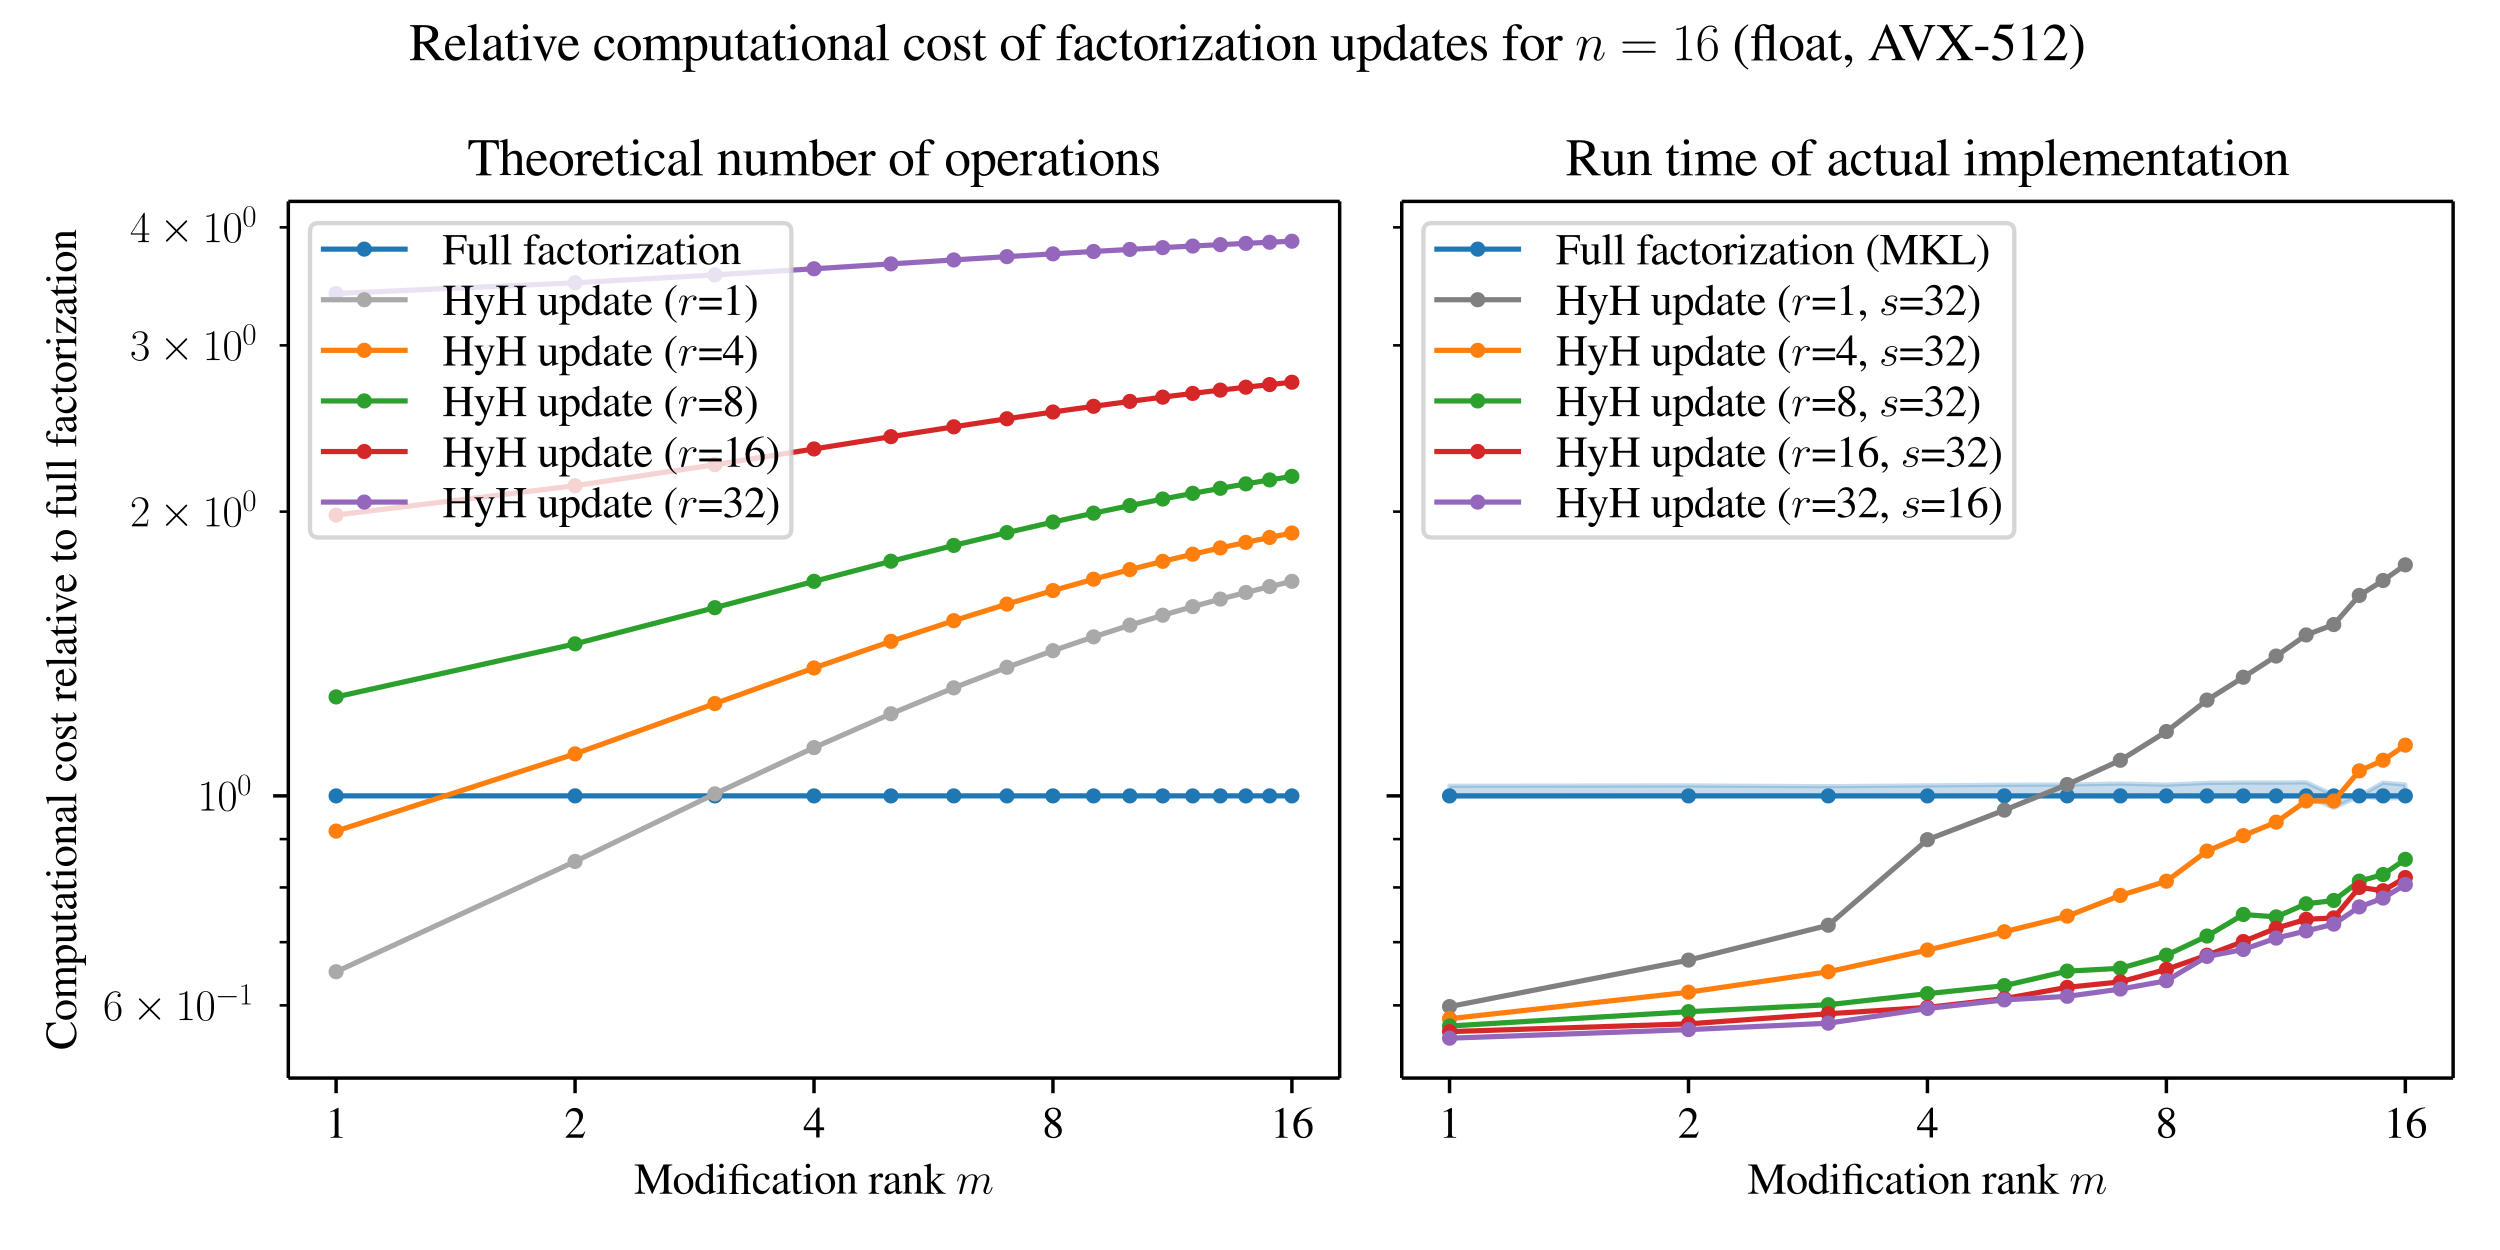 <?xml version="1.0" encoding="UTF-8"?>
<!DOCTYPE svg  PUBLIC '-//W3C//DTD SVG 1.1//EN'  'http://www.w3.org/Graphics/SVG/1.1/DTD/svg11.dtd'>
<svg width="576pt" height="288pt" version="1.1" viewBox="0 0 576 288" xmlns="http://www.w3.org/2000/svg" xmlns:xlink="http://www.w3.org/1999/xlink">
<defs>
<style type="text/css">*{stroke-linejoin: round; stroke-linecap: butt}</style>
</defs>
<path d="m0 288h576v-288h-576z" fill="#fff"/>
<path d="m66.43 248.38h242.24v-201.98h-242.24z" fill="#fff"/>
<defs>
<path id="aa" d="m0 0v3.5" stroke="#000" stroke-width=".8"/>
</defs>
<use x="77.44" y="248.377" stroke="#000000" stroke-width=".8" xlink:href="#aa"/>
<g transform="translate(74.95 262.13) scale(.1 -.1)">
<defs>
<path id="ac" transform="scale(.016)" d="m1862 4339-1152-582v-90c77 32 148 58 173 71 115 45 224 70 288 70 135 0 192-97 192-303v-2913c0-213-51-360-153-419-96-57-186-77-455-77v-96h1767v96c-506 0-608 64-608 374v3857l-52 12z"/>
</defs>
<use transform="scale(.996)" xlink:href="#ac"/>
</g>
<use x="132.494" y="248.377" stroke="#000000" stroke-width=".8" xlink:href="#aa"/>
<g transform="translate(130 262.13) scale(.1 -.1)">
<defs>
<path id="af" transform="scale(.016)" d="m3040 875-83 32c-237-363-320-421-608-421h-1530l1075 1123c570 593 820 1078 820 1576 0 638-519 1128-1184 1128-352 0-685-140-922-395-205-218-301-422-410-875l135-32c256 625 486 829 928 829 537 0 902-364 902-900 0-497-294-1090-832-1658l-1139-1205v-77h2496l352 875z"/>
</defs>
<use transform="scale(.996)" xlink:href="#af"/>
</g>
<use x="187.547" y="248.377" stroke="#000000" stroke-width=".8" xlink:href="#aa"/>
<g transform="translate(185.06 262.13) scale(.1 -.1)">
<defs>
<path id="aq" transform="scale(.016)" d="m3021 1497h-653v2855h-282l-2009-2855v-409h1798v-1056h493v1056h653v409zm-1152 0h-1536l1536 2201v-2201z"/>
</defs>
<use transform="scale(.996)" xlink:href="#aq"/>
</g>
<use x="242.601" y="248.377" stroke="#000000" stroke-width=".8" xlink:href="#aa"/>
<g transform="translate(240.11 262.13) scale(.1 -.1)">
<defs>
<path id="ap" transform="scale(.016)" d="m1856 2400c634 340 858 608 858 1044 0 524-461 908-1101 908-698 0-1216-428-1216-1011 0-416 121-601 793-1190-691-525-832-723-832-1159 0-620 506-1056 1229-1056 768 0 1261 423 1261 1082 0 493-218 806-992 1382zm-115-659c467-333 621-563 621-921 0-416-288-704-704-704-487 0-813 371-813 928 0 409 141 678 512 979l384-282zm-71 775c-569 371-800 665-800 1024 0 371 288 633 692 633 435 0 710-281 710-723 0-365-179-653-544-896-32-19-32-19-58-38z"/>
</defs>
<use transform="scale(.996)" xlink:href="#ap"/>
</g>
<use x="297.654" y="248.377" stroke="#000000" stroke-width=".8" xlink:href="#aa"/>
<g transform="translate(292.67 262.13) scale(.1 -.1)">
<defs>
<path id="al" transform="scale(.016)" d="m2854 4391c-729-64-1100-186-1568-512-691-493-1068-1223-1068-2077 0-554 172-1114 448-1432 243-281 588-434 985-434 794 0 1344 605 1344 1485 0 815-467 1331-1203 1331-282 0-416-45-819-288 173 967 889 1658 1894 1824l-13 103zm-1305-1933c550 0 870-458 870-1254 0-700-249-1088-697-1088-564 0-909 598-909 1584 0 325 51 503 179 599 134 101 333 159 557 159z"/>
</defs>
<use transform="scale(.996)" xlink:href="#ac"/>
<use transform="translate(49.813) scale(.996)" xlink:href="#al"/>
</g>
<g transform="translate(146.09 275.04) scale(.1 -.1)">
<defs>
<path id="as" transform="scale(.016)" d="m4314 3667v-2916c0-534-77-617-583-617v-134h1792v134c-467 0-557 89-557 547v2855c0 457 84 541 557 579v122h-1273l-1415-3233-1478 3233h-1267v-141c524 0 608-77 608-546v-2607c0-661-90-784-621-822v-121h1504v134c-493 0-602 148-602 797v2589l1607-3520h89l1639 3667z"/>
<path id="h" transform="scale(.016)" d="m1600 2944c-832 0-1414-614-1414-1498 0-864 595-1510 1401-1510 807 0 1421 678 1421 1562 0 838-589 1446-1408 1446zm-83-179c537 0 915-615 915-1491 0-724-288-1159-768-1159-250 0-486 154-621 410-179 333-281 781-281 1235 0 608 300 1005 755 1005z"/>
<path id="u" transform="scale(.016)" d="m2202-64 940 333v96h-147c-230 0-281 70-281 366v3633l-32 13c-308-109-532-173-941-281v-102c51 6 89 6 141 6 236 0 294-64 294-328v-1003c-243 205-416 275-672 275-736 0-1331-723-1331-1632 0-819 480-1376 1184-1376 358 0 601 128 819 429v-410l26-19zm-26 717c0-45-45-122-109-192-115-128-275-192-461-192-531 0-883 512-883 1299 0 723 314 1197 800 1197 339 0 653-301 653-640v-1472z"/>
<path id="j" transform="scale(.016)" d="m1120 2929-992-350v-95l51 6c77 12 160 19 218 19 153 0 211-103 211-384v-1485c0-461-64-531-506-531v-109h1517v96c-422 32-473 95-473 554v2260l-26 19zm-301 1423c-173 0-320-147-320-326s141-327 320-327c186 0 333 141 333 327 0 179-147 326-333 326z"/>
<path id="ay" transform="scale(.016)" d="m198 2669h436v-2103c0-418-71-502-429-502v-102h1408v96c-359 26-442 117-442 474v2137h551c614 0 646-19 646-364v-1714c0-442-45-501-442-533v-96h1408v96c-358 32-428 117-428 532v1699c0 142 0 292 12 635l-25 19c-282-44-467-63-723-63h-1005v271c0 278 19 473 51 581 90 271 339 460 627 460 179 0 301-82 455-297 121-169 204-232 313-232 135 0 231 107 231 246 0 266-320 443-813 443-487 0-858-164-1088-474-192-259-263-493-301-998h-442v-211z"/>
<path id="z" transform="scale(.016)" d="m2547 998c-307-448-537-601-902-601-583 0-992 512-992 1248 0 659 352 1113 870 1113 231 0 314-70 378-307l38-141c51-179 167-294 301-294 166 0 307 122 307 269 0 358-448 659-985 659-314 0-640-128-903-358-320-282-499-717-499-1223 0-832 506-1427 1216-1427 288 0 544 102 774 301 173 153 295 326 487 704l-90 57z"/>
<path id="b" transform="scale(.016)" d="m2829 423c-109-90-186-122-282-122-147 0-192 89-192 371v1248c0 333-32 518-128 672-141 230-416 352-793 352-602 0-1076-314-1076-717 0-147 128-275 276-275 153 0 288 128 288 269 0 25-7 57-13 102-13 58-19 109-19 154 0 173 204 313 460 313 314 0 487-185 487-531v-390c-986-397-1095-448-1370-691-141-128-230-346-230-557 0-403 281-685 672-685 281 0 544 134 934 467 32-333 147-467 410-467 217 0 352 77 576 320v167zm-992 360c0-199-32-257-167-334-153-90-332-148-467-148-224 0-403 219-403 495v26c0 379 262 611 1037 893v-932z"/>
<path id="a" transform="scale(.016)" d="m1632 2880h-646v742c0 64-7 84-45 84-45-58-83-116-128-180-243-352-519-659-621-685-70-47-109-93-109-126 0-20 7-33 26-33h339v-1931c0-539 192-815 570-815 313 0 556 154 768 487l-84 70c-134-160-243-224-384-224-236 0-332 174-332 578v1835h646v198z"/>
<path id="p" transform="scale(.016)" d="m102 2579c39 19 103 26 173 26 179 0 237-96 237-410v-1587c0-365-70-454-397-480v-96h1357v96c-326 26-422 102-422 333v1798c307 288 448 365 659 365 313 0 467-198 467-621v-1337c0-404-83-512-403-538v-96h1331v96c-314 32-390 109-390 422v1466c0 602-282 960-756 960-294 0-492-109-928-518v505l-44 13c-314-115-532-186-884-288v-109z"/>
<path id="y" transform="scale(.016)" d="m45 2496c89 19 147 26 224 26 160 0 217-103 217-384v-1600c0-320-44-365-454-442v-96h1536v102c-435 0-544 97-544 463v1448c0 206 275 528 448 528 38 0 96-32 166-96 103-90 173-128 256-128 154 0 250 109 250 288 0 211-134 339-352 339-269 0-454-147-768-601v588l-32 13c-339-141-570-223-947-345v-103z"/>
<path id="av" transform="scale(.016)" d="m45 3987c83 7 141 13 205 13 211 0 275-83 275-390v-3085c0-333-19-352-480-429v-96h1497v102h-128c-256 0-352 91-352 317v1187l896-1191 20-26c12-19 25-38 44-58 52-64 71-102 71-133 0-58-58-96-135-96h-121v-102h1395v102c-282 0-480 123-749 451l-979 1252 186 173c454 422 851 716 1036 768 96 25 186 38 295 38h51v96h-1306v-96c250 0 320-26 320-115 0-51-57-141-147-218l-877-781v2688l-25 13c-243-77-429-128-800-230l-192-51v-103z"/>
<path id="ba" transform="scale(.016)" d="m1318 1871c13 39 173 358 410 562 166 153 384 256 634 256 256 0 345-192 345-447 0-39 0-166-77-467l-160-657c-51-192-172-665-185-735-26-96-64-262-64-287 0-90 70-160 166-160 192 0 224 147 282 377l384 1526c13 51 345 850 1049 850 256 0 346-192 346-447 0-358-250-1054-390-1437-58-154-90-237-90-352 0-287 198-517 506-517 595 0 819 939 819 977 0 32-26 58-64 58-58 0-64-19-96-128-147-511-384-779-640-779-64 0-167 0-167 205 0 167 77 371 103 441 115 308 403 1063 403 1435 0 383-224 671-710 671-429 0-775-242-1031-619-19 345-230 619-710 619-570 0-871-401-986-561-19 363-281 561-563 561-186 0-333-89-454-332-116-230-205-619-205-645 0-25 25-57 70-57 51 0 58 6 96 153 96 377 218 754 474 754 147 0 198-103 198-294 0-141-64-390-109-588l-179-689c-25-122-96-409-128-524-45-166-115-466-115-498 0-90 70-160 166-160 77 0 167 38 218 134 13 32 70 256 102 383l141 575 211 843z"/>
</defs>
<use transform="scale(.996)" xlink:href="#as"/>
<use transform="translate(88.567) scale(.996)" xlink:href="#h"/>
<use transform="translate(138.38) scale(.996)" xlink:href="#u"/>
<use transform="translate(188.19) scale(.996)" xlink:href="#j"/>
<use transform="translate(215.89) scale(.996)" xlink:href="#ay"/>
<use transform="translate(271.28) scale(.996)" xlink:href="#z"/>
<use transform="translate(315.51) scale(.996)" xlink:href="#b"/>
<use transform="translate(359.75) scale(.996)" xlink:href="#a"/>
<use transform="translate(387.44) scale(.996)" xlink:href="#j"/>
<use transform="translate(415.14) scale(.996)" xlink:href="#h"/>
<use transform="translate(464.95) scale(.996)" xlink:href="#p"/>
<use transform="translate(539.67) scale(.996)" xlink:href="#y"/>
<use transform="translate(572.85) scale(.996)" xlink:href="#b"/>
<use transform="translate(617.08) scale(.996)" xlink:href="#p"/>
<use transform="translate(666.89) scale(.996)" xlink:href="#av"/>
<use transform="translate(741.61) scale(.996)" xlink:href="#ba"/>
</g>
<defs>
<path id="at" d="m0 0h-3.5" stroke="#000" stroke-width=".8"/>
</defs>
<use x="66.43" y="183.375" stroke="#000000" stroke-width=".8" xlink:href="#at"/>
<g transform="translate(45.496 186.75) scale(.1 -.1)">
<defs>
<path id="ah" transform="scale(.016)" d="m1702 4058c0 134-6 134-96 134-249-276-627-365-985-365-19 0-51 0-58-19-6-13-6-26-6-160 198 0 531 38 787 191v-3378c0-225-13-301-563-301h-192v-160h934 935v160h-192c-551 0-564 70-564 298v3600z"/>
<path id="ag" transform="scale(.016)" d="m2688 2025c0 391-6 1055-275 1566-237 448-615 607-947 607-308 0-698-140-941-601-256-479-282-1073-282-1572 0-364 7-919 205-1406 275-658 768-747 1018-747 294 0 742 121 1004 728 192 442 218 959 218 1425zm-1222-2051c-410 0-653 351-743 838-70 376-70 926-70 1284 0 492 0 901 83 1291 122 542 480 709 730 709 262 0 601-173 723-696 83-364 89-793 89-1304 0-416 0-927-76-1304-135-697-512-818-736-818z"/>
</defs>
<use transform="scale(.996)" xlink:href="#ah"/>
<use transform="translate(45.69) scale(.996)" xlink:href="#ag"/>
<use transform="translate(91.381 36.154) scale(.697)" xlink:href="#ag"/>
</g>
<defs>
<path id="r" d="m0 0h-2" stroke="#000" stroke-width=".6"/>
</defs>
<use x="66.43" y="231.64" stroke="#000000" stroke-width=".6" xlink:href="#r"/>
<g transform="translate(23.711 235.03) scale(.1 -.1)">
<defs>
<path id="az" transform="scale(.016)" d="m678 2176c0 1514 717 1856 1133 1856 135 0 461-23 589-256-102 0-294 0-294-223 0-172 140-230 230-230 58 0 230 25 230 237 0 394-320 619-761 619-762 0-1562-789-1562-2195 0-1731 723-2112 1235-2112 621 0 1210 555 1210 1411 0 798-518 1379-1171 1379-391 0-679-255-839-702v216zm800-2151c-787 0-787 1175-787 1411 0 460 218 1124 813 1124 109 0 422 0 634-440 115-250 115-511 115-831 0-345 0-599-135-855-140-263-345-409-640-409z"/>
<path id="ar" transform="scale(.016)" d="m2490 1785-1280 1274c-77 77-90 89-141 89-64 0-128-57-128-128 0-44 13-57 83-128l1280-1286-1280-1286c-70-71-83-84-83-128 0-71 64-128 128-128 51 0 64 12 141 89l1273 1274 1325-1325c13-6 58-38 96-38 77 0 128 57 128 128 0 12 0 38-19 70-7 13-1024 1018-1344 1344l1171 1171c32 39 128 122 160 160 6 13 32 39 32 83 0 71-51 128-128 128-51 0-77-25-147-96l-1267-1267z"/>
<path id="bo" transform="scale(.016)" d="m4218 1472c108 0 224 0 224 128s-116 128-224 128h-3463c-109 0-224 0-224-128s115-128 224-128h3463z"/>
</defs>
<use transform="scale(.996)" xlink:href="#az"/>
<use transform="translate(67.83) scale(.996)" xlink:href="#ar"/>
<use transform="translate(167.46) scale(.996)" xlink:href="#ah"/>
<use transform="translate(213.15) scale(.996)" xlink:href="#ag"/>
<use transform="translate(258.84 36.154) scale(.697)" xlink:href="#bo"/>
<use transform="translate(313.08 36.154) scale(.697)" xlink:href="#ah"/>
</g>
<use x="66.43" y="217.075" stroke="#000000" stroke-width=".6" xlink:href="#r"/>
<use x="66.43" y="204.459" stroke="#000000" stroke-width=".6" xlink:href="#r"/>
<use x="66.43" y="193.33" stroke="#000000" stroke-width=".6" xlink:href="#r"/>
<use x="66.43" y="117.882" stroke="#000000" stroke-width=".6" xlink:href="#r"/>
<g transform="translate(29.938 121.27) scale(.1 -.1)">
<defs>
<path id="bs" transform="scale(.016)" d="m2669 989h-115c-64-453-116-530-141-569-32-51-493-51-583-51h-1228c230 250 678 703 1222 1228 390 370 845 805 845 1438 0 755-602 1189-1274 1189-704 0-1133-620-1133-1194 0-250 186-282 263-282 64 0 256 39 256 262 0 197-167 254-256 254-39 0-77-6-103-19 122 545 493 813 884 813 556 0 921-441 921-1023 0-556-326-1035-691-1451l-1274-1438v-146h2253l154 989z"/>
</defs>
<use transform="scale(.996)" xlink:href="#bs"/>
<use transform="translate(67.83) scale(.996)" xlink:href="#ar"/>
<use transform="translate(167.46) scale(.996)" xlink:href="#ah"/>
<use transform="translate(213.15) scale(.996)" xlink:href="#ag"/>
<use transform="translate(258.84 36.154) scale(.697)" xlink:href="#ag"/>
</g>
<use x="66.43" y="79.571" stroke="#000000" stroke-width=".6" xlink:href="#r"/>
<g transform="translate(29.938 82.963) scale(.1 -.1)">
<defs>
<path id="br" transform="scale(.016)" d="m1414 2157c570 0 820-495 820-1067 0-770-410-1065-781-1065-339 0-890 169-1063 668 32-13 64-13 96-13 154 0 269 102 269 268 0 185-141 268-269 268-108 0-275-51-275-290 0-591 576-1054 1255-1054 710 0 1254 558 1254 1213 0 622-512 1072-1120 1142 486 101 954 529 954 1102 0 491-506 850-1082 850-582 0-1094-350-1094-850 0-219 166-257 249-257 135 0 250 83 250 249 0 165-115 248-250 248-25 0-57 0-83-12 186 402 691 475 915 475s647-107 647-712c0-177-26-492-244-770-192-246-409-246-620-266-32 0-180-15-205-15-45-6-71-12-71-61 0-45 7-51 135-51h313z"/>
</defs>
<use transform="scale(.996)" xlink:href="#br"/>
<use transform="translate(67.83) scale(.996)" xlink:href="#ar"/>
<use transform="translate(167.46) scale(.996)" xlink:href="#ah"/>
<use transform="translate(213.15) scale(.996)" xlink:href="#ag"/>
<use transform="translate(258.84 36.154) scale(.697)" xlink:href="#ag"/>
</g>
<use x="66.43" y="52.389" stroke="#000000" stroke-width=".6" xlink:href="#r"/>
<g transform="translate(29.938 55.781) scale(.1 -.1)">
<defs>
<path id="bq" transform="scale(.016)" d="m2150 4122c0 134-6 134-121 134l-1901-3002v-166h1651v-631c0-233-13-297-461-297h-121v-160h768 768v160h-122c-448 0-461 64-461 297v631h653v166h-653v2868zm-352-419v-2449h-1542l1542 2449z"/>
</defs>
<use transform="scale(.996)" xlink:href="#bq"/>
<use transform="translate(67.83) scale(.996)" xlink:href="#ar"/>
<use transform="translate(167.46) scale(.996)" xlink:href="#ah"/>
<use transform="translate(213.15) scale(.996)" xlink:href="#ag"/>
<use transform="translate(258.84 36.154) scale(.697)" xlink:href="#ag"/>
</g>
<g transform="translate(17.555 241.91) rotate(-90) scale(.1 -.1)">
<defs>
<path id="bj" transform="scale(.016)" d="m3968 2906-58 1446h-134c-38-134-141-211-269-211-57 0-153 19-249 58-314 102-634 153-935 153-525 0-1056-198-1453-550-448-397-691-992-691-1696 0-595 192-1146 519-1510 384-416 972-660 1606-660 723 0 1357 295 1747 813l-115 115c-474-454-896-646-1427-646-403 0-762 128-1037 371-352 314-550 890-550 1600 0 1159 595 1907 1523 1907 365 0 697-134 953-390 205-205 301-384 423-800h147z"/>
<path id="ai" transform="scale(.016)" d="m122 2547c83 19 134 26 204 26 167 0 224-103 224-411v-1623c0-347-89-443-448-443v-96h1421v96c-339 0-435 70-435 322v1816c0 12 51 76 96 121 160 147 435 256 659 256 282 0 423-226 423-679v-1404c0-361-71-432-436-432v-96h1434v96c-365 0-461 109-461 507v1618c192 275 403 390 698 390 365 0 480-173 480-704v-1350c0-365-51-416-423-461v-96h1402v96l-166 19c-192 0-276 115-276 365v1322c0 757-249 1142-742 1142-371 0-698-166-1043-537-115 364-333 537-679 537-281 0-460-90-992-493v480l-44 13c-327-122-544-192-896-288v-109z"/>
<path id="o" transform="scale(.016)" d="m58 2516c57 6 102 6 160 6 217 0 262-64 262-367v-3010c0-334-70-406-448-444v-109h1549v115c-480 0-563 71-563 477v1015c224-212 377-276 646-276 755 0 1344 720 1344 1652 0 797-448 1369-1069 1369-358 0-640-160-921-506v493l-39 13c-345-134-569-218-921-326v-102zm960-380c0 193 358 424 652 424 474 0 788-489 788-1236 0-713-314-1196-775-1196-301 0-665 231-665 424v1584z"/>
<path id="l" transform="scale(.016)" d="m3066 320h-32c-295 0-365 70-365 365v2195h-1011v-122c396 0 473-64 473-383v-1500c0-178-32-268-121-338-173-140-372-217-564-217-249 0-454 217-454 485v2075h-934v-102c307 0 396-96 396-391v-1617c0-507 308-834 775-834 237 0 486 102 659 275l275 275v-531l26-13c320 128 550 199 877 288v90z"/>
<path id="t" transform="scale(.016)" d="m122 4e3h38 198c205 0 269-90 269-390v-3053c0-346-89-429-493-461v-96h1511v109c-403 0-480 64-480 419v3843l-26 13c-333-109-576-173-1017-281v-103z"/>
<path id="ao" transform="scale(.016)" d="m2016 2010-26 870h-70l-13-13c-57-45-64-51-89-51-39 0-103 13-173 45-141 54-282 83-448 83-506 0-871-328-871-790 0-358 205-615 749-923l371-211c224-128 333-283 333-481 0-283-205-462-531-462-218 0-416 82-538 221-134 157-192 302-275 662h-102v-999h83c45 72 70 87 147 87 58 0 147-13 295-50 179-37 352-62 467-62 493 0 902 372 902 821 0 320-153 532-537 763l-692 410c-179 103-275 264-275 437 0 257 199 436 493 436 365 0 557-220 704-793h96z"/>
<path id="i" transform="scale(.016)" d="m2611 1053c-307-489-582-675-992-675-365 0-640 186-825 552-116 244-160 456-173 849h1971c-51 414-115 598-275 802-192 230-487 363-819 363-320 0-621-115-864-333-301-262-474-717-474-1241 0-884 461-1434 1197-1434 608 0 1088 379 1357 1072l-103 45zm-1977 931c70 495 288 730 678 730s544-179 627-730h-1305z"/>
<path id="au" transform="scale(.016)" d="m3053 2854h-890v-96c205-19 301-83 301-206 0-64-13-128-38-193l-634-1664-653 1645c-38 91-57 180-57 238 0 116 70 161 294 180v96h-1254v-102c243 0 288-64 582-728l768-1849c13-38 32-84 51-135 39-116 77-168 115-168 39 0 84 84 180 321l819 2064c185 437 224 482 416 501v96z"/>
<path id="ae" transform="scale(.016)" d="m1978 2880h-788v731c0 367 122 562 365 562 135 0 224-63 339-246 103-164 180-227 288-227 148 0 269 114 269 259 0 229-281 393-665 393-397 0-736-171-903-461-166-278-217-506-224-1011h-525v-205h525v-2019c0-471-70-547-531-547v-109h1664v109c-525 0-595 71-595 552v2014h781v205z"/>
<path id="an" transform="scale(.016)" d="m2675 864-115 26c-64-320-102-423-186-532-89-108-307-166-633-166h-883l1721 2592v96h-2221l-19-755h115c58 467 154 563 538 563h883l-1702-2592v-96h2413l89 864z"/>
</defs>
<use transform="scale(.996)" xlink:href="#bj"/>
<use transform="translate(66.45) scale(.996)" xlink:href="#h"/>
<use transform="translate(116.26) scale(.996)" xlink:href="#ai"/>
<use transform="translate(193.77) scale(.996)" xlink:href="#o"/>
<use transform="translate(243.58) scale(.996)" xlink:href="#l"/>
<use transform="translate(293.4) scale(.996)" xlink:href="#a"/>
<use transform="translate(321.09) scale(.996)" xlink:href="#b"/>
<use transform="translate(365.33) scale(.996)" xlink:href="#a"/>
<use transform="translate(393.02) scale(.996)" xlink:href="#j"/>
<use transform="translate(420.72) scale(.996)" xlink:href="#h"/>
<use transform="translate(470.53) scale(.996)" xlink:href="#p"/>
<use transform="translate(520.34) scale(.996)" xlink:href="#b"/>
<use transform="translate(564.58) scale(.996)" xlink:href="#t"/>
<use transform="translate(617.18) scale(.996)" xlink:href="#z"/>
<use transform="translate(661.41) scale(.996)" xlink:href="#h"/>
<use transform="translate(711.23) scale(.996)" xlink:href="#ao"/>
<use transform="translate(749.98) scale(.996)" xlink:href="#a"/>
<use transform="translate(802.58) scale(.996)" xlink:href="#y"/>
<use transform="translate(835.76) scale(.996)" xlink:href="#i"/>
<use transform="translate(879.99) scale(.996)" xlink:href="#t"/>
<use transform="translate(907.69) scale(.996)" xlink:href="#b"/>
<use transform="translate(951.92) scale(.996)" xlink:href="#a"/>
<use transform="translate(979.61) scale(.996)" xlink:href="#j"/>
<use transform="translate(1004.8) scale(.996)" xlink:href="#au"/>
<use transform="translate(1053.1) scale(.996)" xlink:href="#i"/>
<use transform="translate(1122.3) scale(.996)" xlink:href="#a"/>
<use transform="translate(1150) scale(.996)" xlink:href="#h"/>
<use transform="translate(1224.7) scale(.996)" xlink:href="#ae"/>
<use transform="translate(1257.9) scale(.996)" xlink:href="#l"/>
<use transform="translate(1307.7) scale(.996)" xlink:href="#t"/>
<use transform="translate(1335.4) scale(.996)" xlink:href="#t"/>
<use transform="translate(1388) scale(.996)" xlink:href="#ae"/>
<use transform="translate(1420.2) scale(.996)" xlink:href="#b"/>
<use transform="translate(1464.4) scale(.996)" xlink:href="#z"/>
<use transform="translate(1508.6) scale(.996)" xlink:href="#a"/>
<use transform="translate(1536.3) scale(.996)" xlink:href="#h"/>
<use transform="translate(1586.1) scale(.996)" xlink:href="#y"/>
<use transform="translate(1619.3) scale(.996)" xlink:href="#j"/>
<use transform="translate(1647) scale(.996)" xlink:href="#an"/>
<use transform="translate(1691.2) scale(.996)" xlink:href="#b"/>
<use transform="translate(1735.5) scale(.996)" xlink:href="#a"/>
<use transform="translate(1763.2) scale(.996)" xlink:href="#j"/>
<use transform="translate(1790.9) scale(.996)" xlink:href="#h"/>
<use transform="translate(1840.7) scale(.996)" xlink:href="#p"/>
</g>
<path d="m77.44 183.37h55.053 32.204 22.849 17.723 14.481 12.243 10.606 9.355 8.368 7.57 6.911 6.357 5.886 5.48 5.126" clip-path="url(#v)" fill="none" stroke="#1f77b4" stroke-linecap="square" stroke-width="1.2"/>
<defs>
<path id="e" d="m0 1.25c0.332 0 0.649-0.132 0.884-0.366 0.234-0.234 0.366-0.552 0.366-0.884s-0.132-0.649-0.366-0.884c-0.234-0.234-0.552-0.366-0.884-0.366s-0.649 0.132-0.884 0.366c-0.234 0.234-0.366 0.552-0.366 0.884s0.132 0.649 0.366 0.884c0.234 0.234 0.552 0.366 0.884 0.366z" stroke="#1f77b4"/>
</defs>
<g clip-path="url(#v)" fill="#1f77b4" stroke="#1f77b4">
<use x="77.44" y="183.375" xlink:href="#e"/>
<use x="132.494" y="183.375" xlink:href="#e"/>
<use x="164.698" y="183.375" xlink:href="#e"/>
<use x="187.547" y="183.375" xlink:href="#e"/>
<use x="205.271" y="183.375" xlink:href="#e"/>
<use x="219.752" y="183.375" xlink:href="#e"/>
<use x="231.995" y="183.375" xlink:href="#e"/>
<use x="242.601" y="183.375" xlink:href="#e"/>
<use x="251.956" y="183.375" xlink:href="#e"/>
<use x="260.324" y="183.375" xlink:href="#e"/>
<use x="267.894" y="183.375" xlink:href="#e"/>
<use x="274.805" y="183.375" xlink:href="#e"/>
<use x="281.162" y="183.375" xlink:href="#e"/>
<use x="287.048" y="183.375" xlink:href="#e"/>
<use x="292.528" y="183.375" xlink:href="#e"/>
<use x="297.654" y="183.375" xlink:href="#e"/>
</g>
<path d="m77.44 223.89 55.053-25.408 32.204-15.575 22.849-10.658 17.723-7.797 14.481-5.971 12.243-4.727 10.606-3.84 9.355-3.184 8.368-2.684 7.57-2.294 6.911-1.984 6.357-1.733 5.886-1.527 5.48-1.356 5.126-1.212" clip-path="url(#v)" fill="none" stroke="#a9a9a9" stroke-linecap="square" stroke-width="1.2"/>
<defs>
<path id="m" d="m0 1.25c0.332 0 0.649-0.132 0.884-0.366 0.234-0.234 0.366-0.552 0.366-0.884s-0.132-0.649-0.366-0.884c-0.234-0.234-0.552-0.366-0.884-0.366s-0.649 0.132-0.884 0.366c-0.234 0.234-0.366 0.552-0.366 0.884s0.132 0.649 0.366 0.884c0.234 0.234 0.552 0.366 0.884 0.366z" stroke="#a9a9a9"/>
</defs>
<g clip-path="url(#v)" fill="#a9a9a9" stroke="#a9a9a9">
<use x="77.44" y="223.886" xlink:href="#m"/>
<use x="132.494" y="198.478" xlink:href="#m"/>
<use x="164.698" y="182.903" xlink:href="#m"/>
<use x="187.547" y="172.246" xlink:href="#m"/>
<use x="205.271" y="164.449" xlink:href="#m"/>
<use x="219.752" y="158.478" xlink:href="#m"/>
<use x="231.995" y="153.751" xlink:href="#m"/>
<use x="242.601" y="149.91" xlink:href="#m"/>
<use x="251.956" y="146.727" xlink:href="#m"/>
<use x="260.324" y="144.042" xlink:href="#m"/>
<use x="267.894" y="141.748" xlink:href="#m"/>
<use x="274.805" y="139.764" xlink:href="#m"/>
<use x="281.162" y="138.031" xlink:href="#m"/>
<use x="287.048" y="136.504" xlink:href="#m"/>
<use x="292.528" y="135.148" xlink:href="#m"/>
<use x="297.654" y="133.935" xlink:href="#m"/>
</g>
<path d="m77.44 191.48 55.053-17.795 32.204-11.586 22.849-8.201 17.723-6.132 14.481-4.767 12.243-3.817 10.606-3.127 9.355-2.61 8.368-2.213 7.57-1.9 6.911-1.649 6.357-1.446 5.886-1.278 5.48-1.137 5.126-1.019" clip-path="url(#v)" fill="none" stroke="#ff7f0e" stroke-linecap="square" stroke-width="1.2"/>
<defs>
<path id="d" d="m0 1.25c0.332 0 0.649-0.132 0.884-0.366 0.234-0.234 0.366-0.552 0.366-0.884s-0.132-0.649-0.366-0.884c-0.234-0.234-0.552-0.366-0.884-0.366s-0.649 0.132-0.884 0.366c-0.234 0.234-0.366 0.552-0.366 0.884s0.132 0.649 0.366 0.884c0.234 0.234 0.552 0.366 0.884 0.366z" stroke="#ff7f0e"/>
</defs>
<g clip-path="url(#v)" fill="#ff7f0e" stroke="#ff7f0e">
<use x="77.44" y="191.483" xlink:href="#d"/>
<use x="132.494" y="173.688" xlink:href="#d"/>
<use x="164.698" y="162.102" xlink:href="#d"/>
<use x="187.547" y="153.901" xlink:href="#d"/>
<use x="205.271" y="147.769" xlink:href="#d"/>
<use x="219.752" y="143.002" xlink:href="#d"/>
<use x="231.995" y="139.186" xlink:href="#d"/>
<use x="242.601" y="136.058" xlink:href="#d"/>
<use x="251.956" y="133.448" xlink:href="#d"/>
<use x="260.324" y="131.235" xlink:href="#d"/>
<use x="267.894" y="129.335" xlink:href="#d"/>
<use x="274.805" y="127.686" xlink:href="#d"/>
<use x="281.162" y="126.24" xlink:href="#d"/>
<use x="287.048" y="124.963" xlink:href="#d"/>
<use x="292.528" y="123.825" xlink:href="#d"/>
<use x="297.654" y="122.806" xlink:href="#d"/>
</g>
<path d="m77.44 160.57 55.053-12.225 32.204-8.336 22.849-6.07 17.723-4.626 14.481-3.647 12.243-2.951 10.606-2.438 9.355-2.048 8.368-1.746 7.57-1.506 6.911-1.312 6.357-1.154 5.886-1.023 5.48-0.913 5.126-0.82" clip-path="url(#v)" fill="none" stroke="#2ca02c" stroke-linecap="square" stroke-width="1.2"/>
<defs>
<path id="f" d="m0 1.25c0.332 0 0.649-0.132 0.884-0.366 0.234-0.234 0.366-0.552 0.366-0.884s-0.132-0.649-0.366-0.884c-0.234-0.234-0.552-0.366-0.884-0.366s-0.649 0.132-0.884 0.366c-0.234 0.234-0.366 0.552-0.366 0.884s0.132 0.649 0.366 0.884c0.234 0.234 0.552 0.366 0.884 0.366z" stroke="#2ca02c"/>
</defs>
<g clip-path="url(#v)" fill="#2ca02c" stroke="#2ca02c">
<use x="77.44" y="160.566" xlink:href="#f"/>
<use x="132.494" y="148.341" xlink:href="#f"/>
<use x="164.698" y="140.005" xlink:href="#f"/>
<use x="187.547" y="133.935" xlink:href="#f"/>
<use x="205.271" y="129.309" xlink:href="#f"/>
<use x="219.752" y="125.662" xlink:href="#f"/>
<use x="231.995" y="122.712" xlink:href="#f"/>
<use x="242.601" y="120.274" xlink:href="#f"/>
<use x="251.956" y="118.226" xlink:href="#f"/>
<use x="260.324" y="116.48" xlink:href="#f"/>
<use x="267.894" y="114.975" xlink:href="#f"/>
<use x="274.805" y="113.662" xlink:href="#f"/>
<use x="281.162" y="112.508" xlink:href="#f"/>
<use x="287.048" y="111.485" xlink:href="#f"/>
<use x="292.528" y="110.573" xlink:href="#f"/>
<use x="297.654" y="109.753" xlink:href="#f"/>
</g>
<path d="m77.44 118.66 55.053-6.761 32.204-4.833 22.849-3.631 17.723-2.83 14.481-2.268 12.243-1.86 10.606-1.552 9.355-1.316 8.368-1.129 7.57-0.98 6.911-0.859 6.357-0.758 5.886-0.675 5.48-0.604 5.126-0.544" clip-path="url(#v)" fill="none" stroke="#d62728" stroke-linecap="square" stroke-width="1.2"/>
<defs>
<path id="g" d="m0 1.25c0.332 0 0.649-0.132 0.884-0.366 0.234-0.234 0.366-0.552 0.366-0.884s-0.132-0.649-0.366-0.884c-0.234-0.234-0.552-0.366-0.884-0.366s-0.649 0.132-0.884 0.366c-0.234 0.234-0.366 0.552-0.366 0.884s0.132 0.649 0.366 0.884c0.234 0.234 0.552 0.366 0.884 0.366z" stroke="#d62728"/>
</defs>
<g clip-path="url(#v)" fill="#d62728" stroke="#d62728">
<use x="77.44" y="118.662" xlink:href="#g"/>
<use x="132.494" y="111.902" xlink:href="#g"/>
<use x="164.698" y="107.069" xlink:href="#g"/>
<use x="187.547" y="103.438" xlink:href="#g"/>
<use x="205.271" y="100.608" xlink:href="#g"/>
<use x="219.752" y="98.339" xlink:href="#g"/>
<use x="231.995" y="96.48" xlink:href="#g"/>
<use x="242.601" y="94.927" xlink:href="#g"/>
<use x="251.956" y="93.611" xlink:href="#g"/>
<use x="260.324" y="92.482" xlink:href="#g"/>
<use x="267.894" y="91.502" xlink:href="#g"/>
<use x="274.805" y="90.643" xlink:href="#g"/>
<use x="281.162" y="89.885" xlink:href="#g"/>
<use x="287.048" y="89.21" xlink:href="#g"/>
<use x="292.528" y="88.606" xlink:href="#g"/>
<use x="297.654" y="88.062" xlink:href="#g"/>
</g>
<path d="m77.44 67.617 55.053-2.458 32.204-1.826 22.849-1.41 17.723-1.122 14.481-0.914 12.243-0.759 10.606-0.641 9.355-0.548 8.368-0.474 7.57-0.414 6.911-0.365 6.357-0.324 5.886-0.289 5.48-0.26 5.126-0.235" clip-path="url(#v)" fill="none" stroke="#9467bd" stroke-linecap="square" stroke-width="1.2"/>
<defs>
<path id="c" d="m0 1.25c0.332 0 0.649-0.132 0.884-0.366 0.234-0.234 0.366-0.552 0.366-0.884s-0.132-0.649-0.366-0.884c-0.234-0.234-0.552-0.366-0.884-0.366s-0.649 0.132-0.884 0.366c-0.234 0.234-0.366 0.552-0.366 0.884s0.132 0.649 0.366 0.884c0.234 0.234 0.552 0.366 0.884 0.366z" stroke="#9467bd"/>
</defs>
<g clip-path="url(#v)" fill="#9467bd" stroke="#9467bd">
<use x="77.44" y="67.617" xlink:href="#c"/>
<use x="132.494" y="65.16" xlink:href="#c"/>
<use x="164.698" y="63.334" xlink:href="#c"/>
<use x="187.547" y="61.924" xlink:href="#c"/>
<use x="205.271" y="60.802" xlink:href="#c"/>
<use x="219.752" y="59.887" xlink:href="#c"/>
<use x="231.995" y="59.128" xlink:href="#c"/>
<use x="242.601" y="58.487" xlink:href="#c"/>
<use x="251.956" y="57.94" xlink:href="#c"/>
<use x="260.324" y="57.466" xlink:href="#c"/>
<use x="267.894" y="57.052" xlink:href="#c"/>
<use x="274.805" y="56.688" xlink:href="#c"/>
<use x="281.162" y="56.364" xlink:href="#c"/>
<use x="287.048" y="56.075" xlink:href="#c"/>
<use x="292.528" y="55.815" xlink:href="#c"/>
<use x="297.654" y="55.58" xlink:href="#c"/>
</g>
<path d="m66.43 248.38v-201.98" fill="none" stroke="#000" stroke-linecap="square" stroke-width=".8"/>
<path d="m308.66 248.38v-201.98" fill="none" stroke="#000" stroke-linecap="square" stroke-width=".8"/>
<path d="m66.43 248.38h242.24" fill="none" stroke="#000" stroke-linecap="square" stroke-width=".8"/>
<path d="m66.43 46.399h242.24" fill="none" stroke="#000" stroke-linecap="square" stroke-width=".8"/>
<g transform="translate(107.7 40.399) scale(.12 -.12)">
<defs>
<path id="bg" transform="scale(.016)" d="m1626 3968v-3217c0-547-71-617-602-617v-134h1869v134c-525 0-615 83-615 553v3281h346c730 0 870-115 1018-819h153l-38 1088h-3610l-38-1088h153c154 697 301 819 1018 819h346z"/>
<path id="bc" transform="scale(.016)" d="m1005 2222c269 294 461 402 710 402 320 0 480-229 480-676v-1264c0-434-64-518-435-556v-96h1357v96c-346 64-384 115-384 556v1270c0 671-269 1016-787 1016-378 0-647-154-941-538v1958l-32 19c-218-77-378-128-736-230l-173-51v-102c26 6 45 6 77 6 275 0 326-52 326-327v-3019c0-449-38-507-409-558v-96h1382v96c-371 38-435 115-435 556v1538z"/>
<path id="bd" transform="scale(.016)" d="m979 4364-32 13c-269-96-441-147-742-230l-186-51v-102c39 6 64 6 109 6 256 0 314-58 314-327v-3326c0-200 544-411 1056-411 844 0 1497 704 1497 1619 0 787-486 1389-1126 1389-391 0-762-230-890-544v1964zm0-2303c0 249 301 480 634 480 499 0 819-499 819-1280 0-711-307-1120-832-1120-333 0-621 147-621 307v1613z"/>
</defs>
<use transform="scale(.996)" xlink:href="#bg"/>
<use transform="translate(60.872) scale(.996)" xlink:href="#bc"/>
<use transform="translate(110.68) scale(.996)" xlink:href="#i"/>
<use transform="translate(154.92) scale(.996)" xlink:href="#h"/>
<use transform="translate(204.73) scale(.996)" xlink:href="#y"/>
<use transform="translate(237.91) scale(.996)" xlink:href="#i"/>
<use transform="translate(282.14) scale(.996)" xlink:href="#a"/>
<use transform="translate(309.84) scale(.996)" xlink:href="#j"/>
<use transform="translate(337.53) scale(.996)" xlink:href="#z"/>
<use transform="translate(381.76) scale(.996)" xlink:href="#b"/>
<use transform="translate(426) scale(.996)" xlink:href="#t"/>
<use transform="translate(478.6) scale(.996)" xlink:href="#p"/>
<use transform="translate(528.41) scale(.996)" xlink:href="#l"/>
<use transform="translate(578.23) scale(.996)" xlink:href="#ai"/>
<use transform="translate(655.73) scale(.996)" xlink:href="#bd"/>
<use transform="translate(705.55) scale(.996)" xlink:href="#i"/>
<use transform="translate(749.78) scale(.996)" xlink:href="#y"/>
<use transform="translate(807.86) scale(.996)" xlink:href="#h"/>
<use transform="translate(857.68) scale(.996)" xlink:href="#ae"/>
<use transform="translate(915.76) scale(.996)" xlink:href="#h"/>
<use transform="translate(965.57) scale(.996)" xlink:href="#o"/>
<use transform="translate(1015.4) scale(.996)" xlink:href="#i"/>
<use transform="translate(1059.6) scale(.996)" xlink:href="#y"/>
<use transform="translate(1092.8) scale(.996)" xlink:href="#b"/>
<use transform="translate(1137) scale(.996)" xlink:href="#a"/>
<use transform="translate(1164.7) scale(.996)" xlink:href="#j"/>
<use transform="translate(1192.4) scale(.996)" xlink:href="#h"/>
<use transform="translate(1242.2) scale(.996)" xlink:href="#p"/>
<use transform="translate(1292) scale(.996)" xlink:href="#ao"/>
</g>
<path d="m73.43 123.84h106.9q2 0 2-2v-68.441q0-2-2-2h-106.9q-2 0-2 2v68.441q0 2 2 2z" fill="#fff" opacity=".8" stroke="#ccc"/>
<path d="m73.93 57.399h10 10" fill="none" stroke="#1f77b4" stroke-linecap="square" stroke-width="1.2"/>
<use x="83.93" y="57.399" fill="#1f77b4" stroke="#1f77b4" xlink:href="#e"/>
<g transform="translate(101.93 60.899) scale(.1 -.1)">
<defs>
<path id="ax" transform="scale(.016)" d="m3066 1472v1485h-148c-76-496-192-589-704-589h-928v1398c0 177 32 215 205 215h871c723 0 864-95 972-667h160l-19 910h-3398v-122c473-38 557-128 557-577v-2776c0-532-71-615-557-615v-134h1792v134c-493 0-583 91-583 558v1414h928c519 0 628-99 704-634h148z"/>
</defs>
<use transform="scale(.996)" xlink:href="#ax"/>
<use transform="translate(55.392) scale(.996)" xlink:href="#l"/>
<use transform="translate(105.2) scale(.996)" xlink:href="#t"/>
<use transform="translate(132.9) scale(.996)" xlink:href="#t"/>
<use transform="translate(185.5) scale(.996)" xlink:href="#ae"/>
<use transform="translate(217.68) scale(.996)" xlink:href="#b"/>
<use transform="translate(261.91) scale(.996)" xlink:href="#z"/>
<use transform="translate(306.15) scale(.996)" xlink:href="#a"/>
<use transform="translate(333.84) scale(.996)" xlink:href="#h"/>
<use transform="translate(383.66) scale(.996)" xlink:href="#y"/>
<use transform="translate(416.83) scale(.996)" xlink:href="#j"/>
<use transform="translate(444.53) scale(.996)" xlink:href="#an"/>
<use transform="translate(488.76) scale(.996)" xlink:href="#b"/>
<use transform="translate(532.99) scale(.996)" xlink:href="#a"/>
<use transform="translate(560.69) scale(.996)" xlink:href="#j"/>
<use transform="translate(588.38) scale(.996)" xlink:href="#h"/>
<use transform="translate(638.2) scale(.996)" xlink:href="#p"/>
</g>
<path d="m73.93 69.056h10 10" fill="none" stroke="#a9a9a9" stroke-linecap="square" stroke-width="1.2"/>
<use x="83.93" y="69.056" fill="#a9a9a9" stroke="#a9a9a9" xlink:href="#m"/>
<g transform="translate(101.93 72.556) scale(.1 -.1)">
<defs>
<path id="k" transform="scale(.016)" d="m1338 2304v1229c0 457 70 526 563 571v120h-1779v-120c492-45 563-115 563-577v-2778c0-539-64-615-563-615v-134h1779v121c-480 38-563 121-563 578v1323h1939v-1265c0-546-64-623-563-623v-134h1779v121c-480 38-563 121-563 575v2833c0 460 70 530 563 575v120h-1779v-120c492-45 563-114 563-571v-1229h-1939z"/>
<path id="ab" transform="scale(.016)" d="m3040 2880h-864v-96c205 0 307-58 307-161 0-26-6-64-25-109l-621-1772-736 1635c-39 91-64 175-64 245 0 117 96 162 371 162v96h-1318v-90c166-25 275-96 326-205l730-1580 19-52 96-192c179-321 281-552 281-649 0-96-147-501-256-694-89-167-230-289-320-289-38 0-96 13-160 45-121 45-230 71-339 71-147 0-275-128-275-282 0-211 205-371 474-371 428 0 736 359 1081 1284l986 2619c83 206 153 270 307 289v96z"/>
<path id="x" transform="scale(.016)" d="m1888 4326c-474-307-666-473-902-768-455-556-679-1196-679-1945 0-813 237-1440 800-2093 263-307 429-448 762-653l77 103c-512 403-692 627-864 1107-154 429-224 915-224 1555 0 672 83 1197 256 1594 179 396 371 627 832 998l-58 102z"/>
<path id="ad" transform="scale(.016)" d="m2490 2612c-199-38-301-179-301-319 0-154 121-205 211-205 179 0 326 154 326 345 0 205-198 383-518 383-256 0-550-115-819-504-45 338-301 504-557 504-250 0-378-191-454-332-109-230-205-613-205-645 0-25 25-57 70-57 51 0 58 6 96 153 96 383 218 754 474 754 153 0 198-109 198-294 0-141-64-390-109-588l-179-689c-25-122-96-409-128-524-45-166-115-466-115-498 0-90 70-160 166-160 71 0 192 45 231 173 19 51 256 1015 294 1162 32 140 71 275 103 415 25 89 51 192 70 275 19 57 192 370 352 511 77 70 243 217 506 217 102 0 204-19 288-77z"/>
<path id="q" transform="scale(.016)" d="m3418 2470h-3226v-422h3226v422zm0-1280h-3226v-422h3226v422z"/>
<path id="w" transform="scale(.016)" d="m243-1133c474 307 666 474 903 768 454 557 678 1197 678 1946 0 819-237 1440-800 2093-262 307-429 448-762 652l-76-102c512-403 684-627 864-1107 153-429 224-915 224-1555 0-666-84-1197-256-1588-180-403-372-633-832-1004l57-103z"/>
</defs>
<use transform="scale(.996)" xlink:href="#k"/>
<use transform="translate(71.93) scale(.996)" xlink:href="#ab"/>
<use transform="translate(121.74) scale(.996)" xlink:href="#k"/>
<use transform="translate(218.58) scale(.996)" xlink:href="#l"/>
<use transform="translate(268.39) scale(.996)" xlink:href="#o"/>
<use transform="translate(318.21) scale(.996)" xlink:href="#u"/>
<use transform="translate(368.02) scale(.996)" xlink:href="#b"/>
<use transform="translate(412.25) scale(.996)" xlink:href="#a"/>
<use transform="translate(439.95) scale(.996)" xlink:href="#i"/>
<use transform="translate(509.09) scale(.996)" xlink:href="#x"/>
<use transform="translate(542.26) scale(.996)" xlink:href="#ad"/>
<use transform="translate(588.93) scale(.996)" xlink:href="#q"/>
<use transform="translate(645.12) scale(.996)" xlink:href="#ac"/>
<use transform="translate(694.94) scale(.996)" xlink:href="#w"/>
</g>
<path d="m73.93 80.713h10 10" fill="none" stroke="#ff7f0e" stroke-linecap="square" stroke-width="1.2"/>
<use x="83.93" y="80.713" fill="#ff7f0e" stroke="#ff7f0e" xlink:href="#d"/>
<g transform="translate(101.93 84.213) scale(.1 -.1)">
<use transform="scale(.996)" xlink:href="#k"/>
<use transform="translate(71.93) scale(.996)" xlink:href="#ab"/>
<use transform="translate(121.74) scale(.996)" xlink:href="#k"/>
<use transform="translate(218.58) scale(.996)" xlink:href="#l"/>
<use transform="translate(268.39) scale(.996)" xlink:href="#o"/>
<use transform="translate(318.21) scale(.996)" xlink:href="#u"/>
<use transform="translate(368.02) scale(.996)" xlink:href="#b"/>
<use transform="translate(412.25) scale(.996)" xlink:href="#a"/>
<use transform="translate(439.95) scale(.996)" xlink:href="#i"/>
<use transform="translate(509.09) scale(.996)" xlink:href="#x"/>
<use transform="translate(542.26) scale(.996)" xlink:href="#ad"/>
<use transform="translate(588.93) scale(.996)" xlink:href="#q"/>
<use transform="translate(645.12) scale(.996)" xlink:href="#aq"/>
<use transform="translate(694.94) scale(.996)" xlink:href="#w"/>
</g>
<path d="m73.93 92.37h10 10" fill="none" stroke="#2ca02c" stroke-linecap="square" stroke-width="1.2"/>
<use x="83.93" y="92.37" fill="#2ca02c" stroke="#2ca02c" xlink:href="#f"/>
<g transform="translate(101.93 95.87) scale(.1 -.1)">
<use transform="scale(.996)" xlink:href="#k"/>
<use transform="translate(71.93) scale(.996)" xlink:href="#ab"/>
<use transform="translate(121.74) scale(.996)" xlink:href="#k"/>
<use transform="translate(218.58) scale(.996)" xlink:href="#l"/>
<use transform="translate(268.39) scale(.996)" xlink:href="#o"/>
<use transform="translate(318.21) scale(.996)" xlink:href="#u"/>
<use transform="translate(368.02) scale(.996)" xlink:href="#b"/>
<use transform="translate(412.25) scale(.996)" xlink:href="#a"/>
<use transform="translate(439.95) scale(.996)" xlink:href="#i"/>
<use transform="translate(509.09) scale(.996)" xlink:href="#x"/>
<use transform="translate(542.26) scale(.996)" xlink:href="#ad"/>
<use transform="translate(588.93) scale(.996)" xlink:href="#q"/>
<use transform="translate(645.12) scale(.996)" xlink:href="#ap"/>
<use transform="translate(694.94) scale(.996)" xlink:href="#w"/>
</g>
<path d="m73.93 104.03h10 10" fill="none" stroke="#d62728" stroke-linecap="square" stroke-width="1.2"/>
<use x="83.93" y="104.026" fill="#d62728" stroke="#d62728" xlink:href="#g"/>
<g transform="translate(101.93 107.53) scale(.1 -.1)">
<use transform="scale(.996)" xlink:href="#k"/>
<use transform="translate(71.93) scale(.996)" xlink:href="#ab"/>
<use transform="translate(121.74) scale(.996)" xlink:href="#k"/>
<use transform="translate(218.58) scale(.996)" xlink:href="#l"/>
<use transform="translate(268.39) scale(.996)" xlink:href="#o"/>
<use transform="translate(318.21) scale(.996)" xlink:href="#u"/>
<use transform="translate(368.02) scale(.996)" xlink:href="#b"/>
<use transform="translate(412.25) scale(.996)" xlink:href="#a"/>
<use transform="translate(439.95) scale(.996)" xlink:href="#i"/>
<use transform="translate(509.09) scale(.996)" xlink:href="#x"/>
<use transform="translate(542.26) scale(.996)" xlink:href="#ad"/>
<use transform="translate(588.93) scale(.996)" xlink:href="#q"/>
<use transform="translate(645.12) scale(.996)" xlink:href="#ac"/>
<use transform="translate(694.94) scale(.996)" xlink:href="#al"/>
<use transform="translate(744.75) scale(.996)" xlink:href="#w"/>
</g>
<path d="m73.93 115.68h10 10" fill="none" stroke="#9467bd" stroke-linecap="square" stroke-width="1.2"/>
<use x="83.93" y="115.683" fill="#9467bd" stroke="#9467bd" xlink:href="#c"/>
<g transform="translate(101.93 119.18) scale(.1 -.1)">
<defs>
<path id="aj" transform="scale(.016)" d="m979 2138c378 0 525-13 679-70 396-141 646-506 646-948 0-537-365-953-838-953-173 0-301 45-538 198-192 115-301 160-410 160-147 0-243-89-243-224 0-224 275-365 723-365 493 0 999 167 1300 429 300 263 467 634 467 1063 0 326-103 627-288 825-128 141-250 218-531 339 441 301 601 538 601 884 0 518-409 876-998 876-320 0-602-108-832-313-192-173-288-340-429-724l96-25c262 467 550 678 954 678 416 0 704-281 704-684 0-231-96-461-256-621-192-192-372-288-807-442v-83z"/>
</defs>
<use transform="scale(.996)" xlink:href="#k"/>
<use transform="translate(71.93) scale(.996)" xlink:href="#ab"/>
<use transform="translate(121.74) scale(.996)" xlink:href="#k"/>
<use transform="translate(218.58) scale(.996)" xlink:href="#l"/>
<use transform="translate(268.39) scale(.996)" xlink:href="#o"/>
<use transform="translate(318.21) scale(.996)" xlink:href="#u"/>
<use transform="translate(368.02) scale(.996)" xlink:href="#b"/>
<use transform="translate(412.25) scale(.996)" xlink:href="#a"/>
<use transform="translate(439.95) scale(.996)" xlink:href="#i"/>
<use transform="translate(509.09) scale(.996)" xlink:href="#x"/>
<use transform="translate(542.26) scale(.996)" xlink:href="#ad"/>
<use transform="translate(588.93) scale(.996)" xlink:href="#q"/>
<use transform="translate(645.12) scale(.996)" xlink:href="#aj"/>
<use transform="translate(694.94) scale(.996)" xlink:href="#af"/>
<use transform="translate(744.75) scale(.996)" xlink:href="#w"/>
</g>
<path d="m322.96 248.38h242.24v-201.98h-242.24z" fill="#fff"/>
<defs>
<path id="bb" d="m333.98-106.96v2.459l55.053-0.081 32.204 0.02 22.849 0.036 17.723-0.069 14.481 0.107 12.243 0.042 10.606-0.141 9.355 0.153 8.368-0.094 7.57 0.029 6.911-0.052 6.357 2.666 5.886-2.626 5.48 0.498 5.126-0.142v-3.074l-5.126-0.456-5.48 3.04-5.886-0.22-6.357-2.89-6.911 0.067-7.57-0.024-8.368 0.088-9.355 0.412-10.606-0.254-12.243 0.221-14.481 0.051-17.723 0.156-22.849 0.184-32.204-0.171-55.053 0.064z" stroke="#1f77b4" stroke-opacity=".25"/>
</defs>
<g clip-path="url(#s)">
<use y="288" fill="#1f77b4" fill-opacity=".25" stroke="#1f77b4" stroke-opacity=".25" xlink:href="#bb"/>
</g>
<use x="333.976" y="248.377" stroke="#000000" stroke-width=".8" xlink:href="#aa"/>
<g transform="translate(331.48 262.13) scale(.1 -.1)">
<use transform="scale(.996)" xlink:href="#ac"/>
</g>
<use x="389.029" y="248.377" stroke="#000000" stroke-width=".8" xlink:href="#aa"/>
<g transform="translate(386.54 262.13) scale(.1 -.1)">
<use transform="scale(.996)" xlink:href="#af"/>
</g>
<use x="444.082" y="248.377" stroke="#000000" stroke-width=".8" xlink:href="#aa"/>
<g transform="translate(441.59 262.13) scale(.1 -.1)">
<use transform="scale(.996)" xlink:href="#aq"/>
</g>
<use x="499.136" y="248.377" stroke="#000000" stroke-width=".8" xlink:href="#aa"/>
<g transform="translate(496.65 262.13) scale(.1 -.1)">
<use transform="scale(.996)" xlink:href="#ap"/>
</g>
<use x="554.189" y="248.377" stroke="#000000" stroke-width=".8" xlink:href="#aa"/>
<g transform="translate(549.21 262.13) scale(.1 -.1)">
<use transform="scale(.996)" xlink:href="#ac"/>
<use transform="translate(49.813) scale(.996)" xlink:href="#al"/>
</g>
<g transform="translate(402.63 275.04) scale(.1 -.1)">
<use transform="scale(.996)" xlink:href="#as"/>
<use transform="translate(88.567) scale(.996)" xlink:href="#h"/>
<use transform="translate(138.38) scale(.996)" xlink:href="#u"/>
<use transform="translate(188.19) scale(.996)" xlink:href="#j"/>
<use transform="translate(215.89) scale(.996)" xlink:href="#ay"/>
<use transform="translate(271.28) scale(.996)" xlink:href="#z"/>
<use transform="translate(315.51) scale(.996)" xlink:href="#b"/>
<use transform="translate(359.75) scale(.996)" xlink:href="#a"/>
<use transform="translate(387.44) scale(.996)" xlink:href="#j"/>
<use transform="translate(415.14) scale(.996)" xlink:href="#h"/>
<use transform="translate(464.95) scale(.996)" xlink:href="#p"/>
<use transform="translate(539.67) scale(.996)" xlink:href="#y"/>
<use transform="translate(572.85) scale(.996)" xlink:href="#b"/>
<use transform="translate(617.08) scale(.996)" xlink:href="#p"/>
<use transform="translate(666.89) scale(.996)" xlink:href="#av"/>
<use transform="translate(741.61) scale(.996)" xlink:href="#ba"/>
</g>
<use x="322.965" y="183.375" stroke="#000000" stroke-width=".8" xlink:href="#at"/>
<use x="322.965" y="231.64" stroke="#000000" stroke-width=".6" xlink:href="#r"/>
<use x="322.965" y="217.075" stroke="#000000" stroke-width=".6" xlink:href="#r"/>
<use x="322.965" y="204.459" stroke="#000000" stroke-width=".6" xlink:href="#r"/>
<use x="322.965" y="193.33" stroke="#000000" stroke-width=".6" xlink:href="#r"/>
<use x="322.965" y="117.882" stroke="#000000" stroke-width=".6" xlink:href="#r"/>
<use x="322.965" y="79.571" stroke="#000000" stroke-width=".6" xlink:href="#r"/>
<use x="322.965" y="52.389" stroke="#000000" stroke-width=".6" xlink:href="#r"/>
<g stroke="#1f77b4">
<path d="m333.98 183.37h55.053 32.204 22.849 17.723 14.481 12.243 10.606 9.355 8.368 7.57 6.911 6.357 5.886 5.48 5.126" clip-path="url(#s)" fill="none" stroke-linecap="square" stroke-width="1.2"/>
<g clip-path="url(#s)" fill="#1f77b4">
<use x="333.976" y="183.375" xlink:href="#e"/>
<use x="389.029" y="183.375" xlink:href="#e"/>
<use x="421.233" y="183.375" xlink:href="#e"/>
<use x="444.082" y="183.375" xlink:href="#e"/>
<use x="461.806" y="183.375" xlink:href="#e"/>
<use x="476.287" y="183.375" xlink:href="#e"/>
<use x="488.53" y="183.375" xlink:href="#e"/>
<use x="499.136" y="183.375" xlink:href="#e"/>
<use x="508.491" y="183.375" xlink:href="#e"/>
<use x="516.859" y="183.375" xlink:href="#e"/>
<use x="524.429" y="183.375" xlink:href="#e"/>
<use x="531.34" y="183.375" xlink:href="#e"/>
<use x="537.697" y="183.375" xlink:href="#e"/>
<use x="543.584" y="183.375" xlink:href="#e"/>
<use x="549.063" y="183.375" xlink:href="#e"/>
<use x="554.189" y="183.375" xlink:href="#e"/>
</g>
</g>
<path d="m333.98 231.91 55.053-10.705 32.204-8.032 22.849-19.717 17.723-6.807 14.481-5.89 12.243-5.594 10.606-6.617 9.355-7.255 8.368-5.263 7.57-4.876 6.911-4.867 6.357-2.389 5.886-6.715 5.48-3.438 5.126-3.608" clip-path="url(#s)" fill="none" stroke="#808080" stroke-linecap="square" stroke-width="1.2"/>
<defs>
<path id="n" d="m0 1.25c0.332 0 0.649-0.132 0.884-0.366 0.234-0.234 0.366-0.552 0.366-0.884s-0.132-0.649-0.366-0.884c-0.234-0.234-0.552-0.366-0.884-0.366s-0.649 0.132-0.884 0.366c-0.234 0.234-0.366 0.552-0.366 0.884s0.132 0.649 0.366 0.884c0.234 0.234 0.552 0.366 0.884 0.366z" stroke="#808080"/>
</defs>
<g clip-path="url(#s)" fill="#808080" stroke="#808080">
<use x="333.976" y="231.911" xlink:href="#n"/>
<use x="389.029" y="221.206" xlink:href="#n"/>
<use x="421.233" y="213.174" xlink:href="#n"/>
<use x="444.082" y="193.457" xlink:href="#n"/>
<use x="461.806" y="186.65" xlink:href="#n"/>
<use x="476.287" y="180.761" xlink:href="#n"/>
<use x="488.53" y="175.167" xlink:href="#n"/>
<use x="499.136" y="168.55" xlink:href="#n"/>
<use x="508.491" y="161.295" xlink:href="#n"/>
<use x="516.859" y="156.032" xlink:href="#n"/>
<use x="524.429" y="151.157" xlink:href="#n"/>
<use x="531.34" y="146.29" xlink:href="#n"/>
<use x="537.697" y="143.901" xlink:href="#n"/>
<use x="543.584" y="137.186" xlink:href="#n"/>
<use x="549.063" y="133.748" xlink:href="#n"/>
<use x="554.189" y="130.14" xlink:href="#n"/>
</g>
<g stroke="#ff7f0e">
<path d="m333.98 234.71 55.053-6.109 32.204-4.711 22.849-5 17.723-4.213 14.481-3.601 12.243-4.768 10.606-3.278 9.355-6.941 8.368-3.554 7.57-3.116 6.911-4.87 6.357 0.001 5.886-6.938 5.48-2.445 5.126-3.486" clip-path="url(#s)" fill="none" stroke-linecap="square" stroke-width="1.2"/>
<g clip-path="url(#s)" fill="#ff7f0e">
<use x="333.976" y="234.705" xlink:href="#d"/>
<use x="389.029" y="228.596" xlink:href="#d"/>
<use x="421.233" y="223.885" xlink:href="#d"/>
<use x="444.082" y="218.885" xlink:href="#d"/>
<use x="461.806" y="214.672" xlink:href="#d"/>
<use x="476.287" y="211.071" xlink:href="#d"/>
<use x="488.53" y="206.304" xlink:href="#d"/>
<use x="499.136" y="203.026" xlink:href="#d"/>
<use x="508.491" y="196.085" xlink:href="#d"/>
<use x="516.859" y="192.53" xlink:href="#d"/>
<use x="524.429" y="189.414" xlink:href="#d"/>
<use x="531.34" y="184.544" xlink:href="#d"/>
<use x="537.697" y="184.546" xlink:href="#d"/>
<use x="543.584" y="177.607" xlink:href="#d"/>
<use x="549.063" y="175.162" xlink:href="#d"/>
<use x="554.189" y="171.676" xlink:href="#d"/>
</g>
</g>
<g stroke="#2ca02c">
<path d="m333.98 236.39 55.053-3.3 32.204-1.605 22.849-2.548 17.723-1.848 14.481-3.341 12.243-0.657 10.606-3.015 9.355-4.406 8.368-4.973 7.57 0.562 6.911-3.023 6.357-0.766 5.886-4.457 5.48-1.518 5.126-3.498" clip-path="url(#s)" fill="none" stroke-linecap="square" stroke-width="1.2"/>
<g clip-path="url(#s)" fill="#2ca02c">
<use x="333.976" y="236.385" xlink:href="#f"/>
<use x="389.029" y="233.085" xlink:href="#f"/>
<use x="421.233" y="231.48" xlink:href="#f"/>
<use x="444.082" y="228.932" xlink:href="#f"/>
<use x="461.806" y="227.083" xlink:href="#f"/>
<use x="476.287" y="223.742" xlink:href="#f"/>
<use x="488.53" y="223.085" xlink:href="#f"/>
<use x="499.136" y="220.07" xlink:href="#f"/>
<use x="508.491" y="215.664" xlink:href="#f"/>
<use x="516.859" y="210.691" xlink:href="#f"/>
<use x="524.429" y="211.253" xlink:href="#f"/>
<use x="531.34" y="208.23" xlink:href="#f"/>
<use x="537.697" y="207.465" xlink:href="#f"/>
<use x="543.584" y="203.007" xlink:href="#f"/>
<use x="549.063" y="201.489" xlink:href="#f"/>
<use x="554.189" y="197.991" xlink:href="#f"/>
</g>
</g>
<g stroke="#d62728">
<path d="m333.98 237.68 55.053-1.788 32.204-2.328 22.849-1.459 17.723-2.026 14.481-2.601 12.243-1.265 10.606-2.875 9.355-3.26 8.368-3.153 7.57-3.07 6.911-2.048 6.357-0.319 5.886-7.023 5.48 0.747 5.126-3.021" clip-path="url(#s)" fill="none" stroke-linecap="square" stroke-width="1.2"/>
<g clip-path="url(#s)" fill="#d62728">
<use x="333.976" y="237.682" xlink:href="#g"/>
<use x="389.029" y="235.894" xlink:href="#g"/>
<use x="421.233" y="233.566" xlink:href="#g"/>
<use x="444.082" y="232.107" xlink:href="#g"/>
<use x="461.806" y="230.081" xlink:href="#g"/>
<use x="476.287" y="227.48" xlink:href="#g"/>
<use x="488.53" y="226.215" xlink:href="#g"/>
<use x="499.136" y="223.34" xlink:href="#g"/>
<use x="508.491" y="220.08" xlink:href="#g"/>
<use x="516.859" y="216.927" xlink:href="#g"/>
<use x="524.429" y="213.857" xlink:href="#g"/>
<use x="531.34" y="211.809" xlink:href="#g"/>
<use x="537.697" y="211.49" xlink:href="#g"/>
<use x="543.584" y="204.466" xlink:href="#g"/>
<use x="549.063" y="205.213" xlink:href="#g"/>
<use x="554.189" y="202.192" xlink:href="#g"/>
</g>
</g>
<g stroke="#9467bd">
<path d="m333.98 239.2 55.053-1.981 32.204-1.477 22.849-3.392 17.723-1.98 14.481-0.813 12.243-1.679 10.606-1.91 9.355-5.603 8.368-1.603 7.57-2.623 6.911-1.653 6.357-1.57 5.886-3.967 5.48-2.025 5.126-3.122" clip-path="url(#s)" fill="none" stroke-linecap="square" stroke-width="1.2"/>
<g clip-path="url(#s)" fill="#9467bd">
<use x="333.976" y="239.196" xlink:href="#c"/>
<use x="389.029" y="237.216" xlink:href="#c"/>
<use x="421.233" y="235.739" xlink:href="#c"/>
<use x="444.082" y="232.347" xlink:href="#c"/>
<use x="461.806" y="230.366" xlink:href="#c"/>
<use x="476.287" y="229.553" xlink:href="#c"/>
<use x="488.53" y="227.874" xlink:href="#c"/>
<use x="499.136" y="225.963" xlink:href="#c"/>
<use x="508.491" y="220.36" xlink:href="#c"/>
<use x="516.859" y="218.757" xlink:href="#c"/>
<use x="524.429" y="216.135" xlink:href="#c"/>
<use x="531.34" y="214.482" xlink:href="#c"/>
<use x="537.697" y="212.911" xlink:href="#c"/>
<use x="543.584" y="208.944" xlink:href="#c"/>
<use x="549.063" y="206.919" xlink:href="#c"/>
<use x="554.189" y="203.797" xlink:href="#c"/>
</g>
</g>
<path d="m322.96 248.38v-201.98" fill="none" stroke="#000" stroke-linecap="square" stroke-width=".8"/>
<path d="m565.2 248.38v-201.98" fill="none" stroke="#000" stroke-linecap="square" stroke-width=".8"/>
<path d="m322.96 248.38h242.24" fill="none" stroke="#000" stroke-linecap="square" stroke-width=".8"/>
<path d="m322.96 46.399h242.24" fill="none" stroke="#000" stroke-linecap="square" stroke-width=".8"/>
<g transform="translate(360.73 40.399) scale(.12 -.12)">
<defs>
<path id="aw" transform="scale(.016)" d="m4218 121c-244 19-372 84-557 303l-1319 1637c429 82 621 158 832 327 205 165 327 430 327 725 0 272-83 505-250 688-243 258-774 423-1376 423h-1766v-122c480-51 544-121 544-574v-2763c0-529-64-606-544-644v-121h1773v134c-493 0-576 85-576 558v1292h358l1523-1984h1031v121zm-2912 3641c0 175 70 225 326 225 800 0 1171-271 1171-864 0-316-134-581-365-700-294-165-518-202-1132-202v1541z"/>
</defs>
<use transform="scale(.996)" xlink:href="#aw"/>
<use transform="translate(66.45) scale(.996)" xlink:href="#l"/>
<use transform="translate(116.26) scale(.996)" xlink:href="#p"/>
<use transform="translate(190.98) scale(.996)" xlink:href="#a"/>
<use transform="translate(218.68) scale(.996)" xlink:href="#j"/>
<use transform="translate(246.37) scale(.996)" xlink:href="#ai"/>
<use transform="translate(323.88) scale(.996)" xlink:href="#i"/>
<use transform="translate(393.02) scale(.996)" xlink:href="#h"/>
<use transform="translate(442.84) scale(.996)" xlink:href="#ae"/>
<use transform="translate(500.92) scale(.996)" xlink:href="#b"/>
<use transform="translate(545.15) scale(.996)" xlink:href="#z"/>
<use transform="translate(589.38) scale(.996)" xlink:href="#a"/>
<use transform="translate(617.08) scale(.996)" xlink:href="#l"/>
<use transform="translate(666.89) scale(.996)" xlink:href="#b"/>
<use transform="translate(711.13) scale(.996)" xlink:href="#t"/>
<use transform="translate(763.73) scale(.996)" xlink:href="#j"/>
<use transform="translate(791.42) scale(.996)" xlink:href="#ai"/>
<use transform="translate(868.93) scale(.996)" xlink:href="#o"/>
<use transform="translate(918.74) scale(.996)" xlink:href="#t"/>
<use transform="translate(946.44) scale(.996)" xlink:href="#i"/>
<use transform="translate(990.67) scale(.996)" xlink:href="#ai"/>
<use transform="translate(1068.2) scale(.996)" xlink:href="#i"/>
<use transform="translate(1112.4) scale(.996)" xlink:href="#p"/>
<use transform="translate(1162.2) scale(.996)" xlink:href="#a"/>
<use transform="translate(1189.9) scale(.996)" xlink:href="#b"/>
<use transform="translate(1234.2) scale(.996)" xlink:href="#a"/>
<use transform="translate(1261.9) scale(.996)" xlink:href="#j"/>
<use transform="translate(1289.5) scale(.996)" xlink:href="#h"/>
<use transform="translate(1339.4) scale(.996)" xlink:href="#p"/>
</g>
<path d="m329.96 123.84h132.13q2 0 2-2v-68.441q0-2-2-2h-132.13q-2 0-2 2v68.441q0 2 2 2z" fill="#fff" opacity=".8" stroke="#ccc"/>
<path d="m330.46 57.399h10 10" fill="none" stroke="#1f77b4" stroke-linecap="square" stroke-width="1.2"/>
<use x="340.465" y="57.399" fill="#1f77b4" stroke="#1f77b4" xlink:href="#e"/>
<g transform="translate(358.46 60.899) scale(.1 -.1)">
<defs>
<path id="bi" transform="scale(.016)" d="m2643 4109c77-13 141-13 167-13 192 0 268-51 268-179 0-142-147-334-499-660l-1133-1033v1310c0 466 71 537 589 575v122h-1817v-122c499-38 576-121 576-578v-2781c0-533-71-616-576-616v-134h1804v134c-499 0-576 77-576 549v1208l167 135 678-671c487-479 832-933 832-1086 0-90-89-135-269-135-32 0-102 0-179-13v-121h1952v134c-333 0-422 64-1005 682l-1491 1593 1216 1202c435 415 538 466 973 498v122h-1677v-122z"/>
<path id="bh" transform="scale(.016)" d="m3667 1114c-109-244-198-391-294-500-224-249-576-364-1107-364h-429c-467 0-551 38-551 263v3037c0 457 90 546 596 546v141h-1805v-122c473-38 557-129 557-579v-2855c0-451-90-547-557-547v-134h3443l307 1114h-160z"/>
</defs>
<use transform="scale(.996)" xlink:href="#ax"/>
<use transform="translate(55.392) scale(.996)" xlink:href="#l"/>
<use transform="translate(105.2) scale(.996)" xlink:href="#t"/>
<use transform="translate(132.9) scale(.996)" xlink:href="#t"/>
<use transform="translate(185.5) scale(.996)" xlink:href="#ae"/>
<use transform="translate(217.68) scale(.996)" xlink:href="#b"/>
<use transform="translate(261.91) scale(.996)" xlink:href="#z"/>
<use transform="translate(306.15) scale(.996)" xlink:href="#a"/>
<use transform="translate(333.84) scale(.996)" xlink:href="#h"/>
<use transform="translate(383.66) scale(.996)" xlink:href="#y"/>
<use transform="translate(416.83) scale(.996)" xlink:href="#j"/>
<use transform="translate(444.53) scale(.996)" xlink:href="#an"/>
<use transform="translate(488.76) scale(.996)" xlink:href="#b"/>
<use transform="translate(532.99) scale(.996)" xlink:href="#a"/>
<use transform="translate(560.69) scale(.996)" xlink:href="#j"/>
<use transform="translate(588.38) scale(.996)" xlink:href="#h"/>
<use transform="translate(638.2) scale(.996)" xlink:href="#p"/>
<use transform="translate(712.92) scale(.996)" xlink:href="#x"/>
<use transform="translate(746.09) scale(.996)" xlink:href="#as"/>
<use transform="translate(834.66) scale(.996)" xlink:href="#bi"/>
<use transform="translate(906.59) scale(.996)" xlink:href="#bh"/>
<use transform="translate(967.46) scale(.996)" xlink:href="#w"/>
</g>
<path d="m330.46 69.056h10 10" fill="none" stroke="#808080" stroke-linecap="square" stroke-width="1.2"/>
<use x="340.465" y="69.056" fill="#808080" stroke="#808080" xlink:href="#n"/>
<g transform="translate(358.46 72.556) scale(.1 -.1)">
<defs>
<path id="ak" transform="scale(.016)" d="m531-889c429 211 717 601 717 985 0 320-224 570-512 570-224 0-378-147-378-365 0-205 148-326 378-326 38 0 83 6 122 12 44 13 44 13 51 13 51 0 89-38 89-89 0-205-179-442-524-679l57-121z"/>
<path id="am" transform="scale(.016)" d="m1459 1280c109-19 282-57 320-64 83-24 371-126 371-433 0-197-179-713-921-713-135 0-615 0-743 366 256-32 384 167 384 309 0 135-89 205-217 205-141 0-327-109-327-398 0-379 384-616 896-616 973 0 1261 715 1261 1048 0 95 0 274-205 478-160 154-313 186-659 256-173 38-448 96-448 383 0 128 115 588 723 588 269 0 532-100 596-321-282 0-295-243-295-249 0-135 122-173 179-173 90 0 269 69 269 335 0 264-243 535-742 535-839 0-1063-656-1063-917 0-485 474-587 621-619z"/>
</defs>
<use transform="scale(.996)" xlink:href="#k"/>
<use transform="translate(71.93) scale(.996)" xlink:href="#ab"/>
<use transform="translate(121.74) scale(.996)" xlink:href="#k"/>
<use transform="translate(218.58) scale(.996)" xlink:href="#l"/>
<use transform="translate(268.39) scale(.996)" xlink:href="#o"/>
<use transform="translate(318.21) scale(.996)" xlink:href="#u"/>
<use transform="translate(368.02) scale(.996)" xlink:href="#b"/>
<use transform="translate(412.25) scale(.996)" xlink:href="#a"/>
<use transform="translate(439.95) scale(.996)" xlink:href="#i"/>
<use transform="translate(509.09) scale(.996)" xlink:href="#x"/>
<use transform="translate(542.26) scale(.996)" xlink:href="#ad"/>
<use transform="translate(588.93) scale(.996)" xlink:href="#q"/>
<use transform="translate(645.12) scale(.996)" xlink:href="#ac"/>
<use transform="translate(694.94) scale(.996)" xlink:href="#ak"/>
<use transform="translate(744.75) scale(.996)" xlink:href="#am"/>
<use transform="translate(790.7) scale(.996)" xlink:href="#q"/>
<use transform="translate(846.89) scale(.996)" xlink:href="#aj"/>
<use transform="translate(896.7) scale(.996)" xlink:href="#af"/>
<use transform="translate(946.51) scale(.996)" xlink:href="#w"/>
</g>
<path d="m330.46 80.713h10 10" fill="none" stroke="#ff7f0e" stroke-linecap="square" stroke-width="1.2"/>
<use x="340.465" y="80.713" fill="#ff7f0e" stroke="#ff7f0e" xlink:href="#d"/>
<g transform="translate(358.46 84.213) scale(.1 -.1)">
<use transform="scale(.996)" xlink:href="#k"/>
<use transform="translate(71.93) scale(.996)" xlink:href="#ab"/>
<use transform="translate(121.74) scale(.996)" xlink:href="#k"/>
<use transform="translate(218.58) scale(.996)" xlink:href="#l"/>
<use transform="translate(268.39) scale(.996)" xlink:href="#o"/>
<use transform="translate(318.21) scale(.996)" xlink:href="#u"/>
<use transform="translate(368.02) scale(.996)" xlink:href="#b"/>
<use transform="translate(412.25) scale(.996)" xlink:href="#a"/>
<use transform="translate(439.95) scale(.996)" xlink:href="#i"/>
<use transform="translate(509.09) scale(.996)" xlink:href="#x"/>
<use transform="translate(542.26) scale(.996)" xlink:href="#ad"/>
<use transform="translate(588.93) scale(.996)" xlink:href="#q"/>
<use transform="translate(645.12) scale(.996)" xlink:href="#aq"/>
<use transform="translate(694.94) scale(.996)" xlink:href="#ak"/>
<use transform="translate(744.75) scale(.996)" xlink:href="#am"/>
<use transform="translate(790.7) scale(.996)" xlink:href="#q"/>
<use transform="translate(846.89) scale(.996)" xlink:href="#aj"/>
<use transform="translate(896.7) scale(.996)" xlink:href="#af"/>
<use transform="translate(946.51) scale(.996)" xlink:href="#w"/>
</g>
<path d="m330.46 92.37h10 10" fill="none" stroke="#2ca02c" stroke-linecap="square" stroke-width="1.2"/>
<use x="340.465" y="92.37" fill="#2ca02c" stroke="#2ca02c" xlink:href="#f"/>
<g transform="translate(358.46 95.87) scale(.1 -.1)">
<use transform="scale(.996)" xlink:href="#k"/>
<use transform="translate(71.93) scale(.996)" xlink:href="#ab"/>
<use transform="translate(121.74) scale(.996)" xlink:href="#k"/>
<use transform="translate(218.58) scale(.996)" xlink:href="#l"/>
<use transform="translate(268.39) scale(.996)" xlink:href="#o"/>
<use transform="translate(318.21) scale(.996)" xlink:href="#u"/>
<use transform="translate(368.02) scale(.996)" xlink:href="#b"/>
<use transform="translate(412.25) scale(.996)" xlink:href="#a"/>
<use transform="translate(439.95) scale(.996)" xlink:href="#i"/>
<use transform="translate(509.09) scale(.996)" xlink:href="#x"/>
<use transform="translate(542.26) scale(.996)" xlink:href="#ad"/>
<use transform="translate(588.93) scale(.996)" xlink:href="#q"/>
<use transform="translate(645.12) scale(.996)" xlink:href="#ap"/>
<use transform="translate(694.94) scale(.996)" xlink:href="#ak"/>
<use transform="translate(744.75) scale(.996)" xlink:href="#am"/>
<use transform="translate(790.7) scale(.996)" xlink:href="#q"/>
<use transform="translate(846.89) scale(.996)" xlink:href="#aj"/>
<use transform="translate(896.7) scale(.996)" xlink:href="#af"/>
<use transform="translate(946.51) scale(.996)" xlink:href="#w"/>
</g>
<path d="m330.46 104.03h10 10" fill="none" stroke="#d62728" stroke-linecap="square" stroke-width="1.2"/>
<use x="340.465" y="104.026" fill="#d62728" stroke="#d62728" xlink:href="#g"/>
<g transform="translate(358.46 107.53) scale(.1 -.1)">
<use transform="scale(.996)" xlink:href="#k"/>
<use transform="translate(71.93) scale(.996)" xlink:href="#ab"/>
<use transform="translate(121.74) scale(.996)" xlink:href="#k"/>
<use transform="translate(218.58) scale(.996)" xlink:href="#l"/>
<use transform="translate(268.39) scale(.996)" xlink:href="#o"/>
<use transform="translate(318.21) scale(.996)" xlink:href="#u"/>
<use transform="translate(368.02) scale(.996)" xlink:href="#b"/>
<use transform="translate(412.25) scale(.996)" xlink:href="#a"/>
<use transform="translate(439.95) scale(.996)" xlink:href="#i"/>
<use transform="translate(509.09) scale(.996)" xlink:href="#x"/>
<use transform="translate(542.26) scale(.996)" xlink:href="#ad"/>
<use transform="translate(588.93) scale(.996)" xlink:href="#q"/>
<use transform="translate(645.12) scale(.996)" xlink:href="#ac"/>
<use transform="translate(694.94) scale(.996)" xlink:href="#al"/>
<use transform="translate(744.75) scale(.996)" xlink:href="#ak"/>
<use transform="translate(794.56) scale(.996)" xlink:href="#am"/>
<use transform="translate(840.51) scale(.996)" xlink:href="#q"/>
<use transform="translate(896.7) scale(.996)" xlink:href="#aj"/>
<use transform="translate(946.51) scale(.996)" xlink:href="#af"/>
<use transform="translate(996.33) scale(.996)" xlink:href="#w"/>
</g>
<path d="m330.46 115.68h10 10" fill="none" stroke="#9467bd" stroke-linecap="square" stroke-width="1.2"/>
<use x="340.465" y="115.683" fill="#9467bd" stroke="#9467bd" xlink:href="#c"/>
<g transform="translate(358.46 119.18) scale(.1 -.1)">
<use transform="scale(.996)" xlink:href="#k"/>
<use transform="translate(71.93) scale(.996)" xlink:href="#ab"/>
<use transform="translate(121.74) scale(.996)" xlink:href="#k"/>
<use transform="translate(218.58) scale(.996)" xlink:href="#l"/>
<use transform="translate(268.39) scale(.996)" xlink:href="#o"/>
<use transform="translate(318.21) scale(.996)" xlink:href="#u"/>
<use transform="translate(368.02) scale(.996)" xlink:href="#b"/>
<use transform="translate(412.25) scale(.996)" xlink:href="#a"/>
<use transform="translate(439.95) scale(.996)" xlink:href="#i"/>
<use transform="translate(509.09) scale(.996)" xlink:href="#x"/>
<use transform="translate(542.26) scale(.996)" xlink:href="#ad"/>
<use transform="translate(588.93) scale(.996)" xlink:href="#q"/>
<use transform="translate(645.12) scale(.996)" xlink:href="#aj"/>
<use transform="translate(694.94) scale(.996)" xlink:href="#af"/>
<use transform="translate(744.75) scale(.996)" xlink:href="#ak"/>
<use transform="translate(794.56) scale(.996)" xlink:href="#am"/>
<use transform="translate(840.51) scale(.996)" xlink:href="#q"/>
<use transform="translate(896.7) scale(.996)" xlink:href="#ac"/>
<use transform="translate(946.51) scale(.996)" xlink:href="#al"/>
<use transform="translate(996.33) scale(.996)" xlink:href="#w"/>
</g>
<g transform="translate(94.252 13.865) scale(.12 -.12)">
<defs>
<path id="bt" transform="scale(.016)" d="m1318 1871c13 39 173 358 410 562 166 153 384 256 634 256 256 0 345-192 345-447 0-364-262-1092-390-1437-58-154-90-237-90-352 0-287 199-517 506-517 595 0 819 939 819 977 0 32-26 58-64 58-58 0-64-19-96-128-147-524-390-779-640-779-64 0-166 0-166 205 0 160 70 352 108 441 128 353 397 1070 397 1435 0 383-224 671-710 671-570 0-871-401-986-561-19 363-281 561-563 561-205 0-346-121-454-338-116-230-205-613-205-639 0-25 25-57 70-57 51 0 58 6 96 153 103 390 218 754 474 754 147 0 198-103 198-294 0-141-64-390-109-588l-179-689c-25-122-96-409-128-524-45-166-115-466-115-498 0-90 70-160 166-160 77 0 167 38 218 134 13 32 70 256 102 383l141 575 211 843z"/>
<path id="bp" transform="scale(.016)" d="m4115 2017c96 0 192 0 192 108 0 115-109 115-217 115h-3578c-109 0-218 0-218-115 0-108 96-108 192-108h3629zm-25-1121c108 0 217 0 217 115 0 108-96 108-192 108h-3629c-96 0-192 0-192-108 0-115 109-115 218-115h3578z"/>
<path id="bm" transform="scale(.016)" d="m205 2675h441v-2038c0-293-38-456-128-515-64-45-128-58-313-58v-102h1433v96c-364 39-454 117-454 416v2201h1203v-2168c0-319-96-423-429-449v-96h1376v96c-345 26-409 90-409 424v3857l-32 13c-51-6-122-32-199-70-121-58-211-90-268-90-32 0-96 19-192 51-180 71-365 109-519 109-301 0-595-151-774-398-192-271-256-518-282-1074h-454v-205zm2182 205h-1203v328c0 656 134 971 416 971 141 0 218-50 333-221 121-176 205-232 352-232 45 0 70 12 102 44v-890z"/>
<path id="bk" transform="scale(.016)" d="m4518 128c-288 0-352 64-576 539l-1593 3653h-128l-1331-3152c-410-937-487-1040-794-1040v-128h1267v128c-307 0-435 84-435 265 0 77 19 167 51 252l295 756h1676l263-623c77-176 121-344 121-436 0-162-108-214-448-214v-128h1632v128zm-3136 1536 736 1752 743-1752h-1479z"/>
<path id="bf" transform="scale(.016)" d="m4461 4231h-1312v-135c352 0 467-70 467-250 0-102-45-274-122-466l-940-2347-967 2166c-211 468-262 615-262 711 0 122 89 186 294 186 26 0 96 0 186 13v122h-1703v-135c314 0 404-89 679-657l1574-3503h96l1421 3585c211 505 282 575 589 575v135z"/>
<path id="be" transform="scale(.016)" d="m4454 4224h-1523v-128c346 0 448-44 448-192 0-96-70-212-256-442l-723-884-269 377c-390 545-544 821-544 962 0 128 96 179 307 179h180v128h-1933v-128c416 0 531-96 1158-989l698-1027-1005-1232c-570-676-602-702-928-727v-121h1491v134c-371 0-486 51-486 200 0 96 96 257 333 552l761 951 608-897c211-313 327-531 327-627 0-115-103-179-320-179-26 0-96 0-173-13v-121h1901v121c-340 38-436 102-711 472l-1229 1748 935 1174c416 503 544 581 953 581v128z"/>
<path id="bn" transform="scale(.016)" d="m250 1619v-403h1574v403h-1574z"/>
<path id="bl" transform="scale(.016)" d="m1158 3776h1255c102 0 128 13 147 58l243 569-57 45c-96-134-160-166-295-166h-1337l-698-1523c-6-13-6-19-6-32 0-32 25-51 76-51 205 0 461-45 724-129 736-238 1075-637 1075-1273 0-618-391-1101-890-1101-128 0-237 45-429 187-204 148-352 212-486 212-186 0-275-77-275-238 0-244 301-398 781-398 537 0 998 174 1318 502 294 290 429 656 429 1145 0 463-122 759-442 1080-281 284-646 431-1401 566l268 547z"/>
</defs>
<use transform="scale(.996)" xlink:href="#aw"/>
<use transform="translate(66.45) scale(.996)" xlink:href="#i"/>
<use transform="translate(110.68) scale(.996)" xlink:href="#t"/>
<use transform="translate(138.38) scale(.996)" xlink:href="#b"/>
<use transform="translate(182.61) scale(.996)" xlink:href="#a"/>
<use transform="translate(210.31) scale(.996)" xlink:href="#j"/>
<use transform="translate(235.51) scale(.996)" xlink:href="#au"/>
<use transform="translate(283.83) scale(.996)" xlink:href="#i"/>
<use transform="translate(352.97) scale(.996)" xlink:href="#z"/>
<use transform="translate(397.21) scale(.996)" xlink:href="#h"/>
<use transform="translate(447.02) scale(.996)" xlink:href="#ai"/>
<use transform="translate(524.53) scale(.996)" xlink:href="#o"/>
<use transform="translate(574.34) scale(.996)" xlink:href="#l"/>
<use transform="translate(624.15) scale(.996)" xlink:href="#a"/>
<use transform="translate(651.85) scale(.996)" xlink:href="#b"/>
<use transform="translate(696.08) scale(.996)" xlink:href="#a"/>
<use transform="translate(723.78) scale(.996)" xlink:href="#j"/>
<use transform="translate(751.47) scale(.996)" xlink:href="#h"/>
<use transform="translate(801.29) scale(.996)" xlink:href="#p"/>
<use transform="translate(851.1) scale(.996)" xlink:href="#b"/>
<use transform="translate(895.33) scale(.996)" xlink:href="#t"/>
<use transform="translate(947.93) scale(.996)" xlink:href="#z"/>
<use transform="translate(992.17) scale(.996)" xlink:href="#h"/>
<use transform="translate(1042) scale(.996)" xlink:href="#ao"/>
<use transform="translate(1080.7) scale(.996)" xlink:href="#a"/>
<use transform="translate(1133.3) scale(.996)" xlink:href="#h"/>
<use transform="translate(1183.1) scale(.996)" xlink:href="#ae"/>
<use transform="translate(1241.2) scale(.996)" xlink:href="#ae"/>
<use transform="translate(1273.4) scale(.996)" xlink:href="#b"/>
<use transform="translate(1317.6) scale(.996)" xlink:href="#z"/>
<use transform="translate(1361.9) scale(.996)" xlink:href="#a"/>
<use transform="translate(1389.6) scale(.996)" xlink:href="#h"/>
<use transform="translate(1439.4) scale(.996)" xlink:href="#y"/>
<use transform="translate(1472.6) scale(.996)" xlink:href="#j"/>
<use transform="translate(1500.3) scale(.996)" xlink:href="#an"/>
<use transform="translate(1544.5) scale(.996)" xlink:href="#b"/>
<use transform="translate(1588.7) scale(.996)" xlink:href="#a"/>
<use transform="translate(1616.4) scale(.996)" xlink:href="#j"/>
<use transform="translate(1644.1) scale(.996)" xlink:href="#h"/>
<use transform="translate(1693.9) scale(.996)" xlink:href="#p"/>
<use transform="translate(1768.6) scale(.996)" xlink:href="#l"/>
<use transform="translate(1818.5) scale(.996)" xlink:href="#o"/>
<use transform="translate(1868.3) scale(.996)" xlink:href="#u"/>
<use transform="translate(1918.1) scale(.996)" xlink:href="#b"/>
<use transform="translate(1962.3) scale(.996)" xlink:href="#a"/>
<use transform="translate(1990) scale(.996)" xlink:href="#i"/>
<use transform="translate(2034.2) scale(.996)" xlink:href="#ao"/>
<use transform="translate(2097.9) scale(.996)" xlink:href="#ae"/>
<use transform="translate(2131.1) scale(.996)" xlink:href="#h"/>
<use transform="translate(2180.9) scale(.996)" xlink:href="#y"/>
<use transform="translate(2239) scale(.996)" xlink:href="#bt"/>
<use transform="translate(2324.9) scale(.996)" xlink:href="#bp"/>
<use transform="translate(2424.3) scale(.996)" xlink:href="#ah"/>
<use transform="translate(2470) scale(.996)" xlink:href="#az"/>
<use transform="translate(2540.6) scale(.996)" xlink:href="#x"/>
<use transform="translate(2573.7) scale(.996)" xlink:href="#bm"/>
<use transform="translate(2629.1) scale(.996)" xlink:href="#h"/>
<use transform="translate(2678.9) scale(.996)" xlink:href="#b"/>
<use transform="translate(2723.2) scale(.996)" xlink:href="#a"/>
<use transform="translate(2750.9) scale(.996)" xlink:href="#ak"/>
<use transform="translate(2800.7) scale(.996)" xlink:href="#bk"/>
<use transform="translate(2859.2) scale(.996)" xlink:href="#bf"/>
<use transform="translate(2931.1) scale(.996)" xlink:href="#be"/>
<use transform="translate(3003) scale(.996)" xlink:href="#bn"/>
<use transform="translate(3036.2) scale(.996)" xlink:href="#bl"/>
<use transform="translate(3086) scale(.996)" xlink:href="#ac"/>
<use transform="translate(3135.8) scale(.996)" xlink:href="#af"/>
<use transform="translate(3185.6) scale(.996)" xlink:href="#w"/>
</g>
<defs>
<clipPath id="v">
<rect x="66.43" y="46.399" width="242.24" height="201.98"/>
</clipPath>
<clipPath id="s">
<rect x="322.96" y="46.399" width="242.24" height="201.98"/>
</clipPath>
</defs>
</svg>
